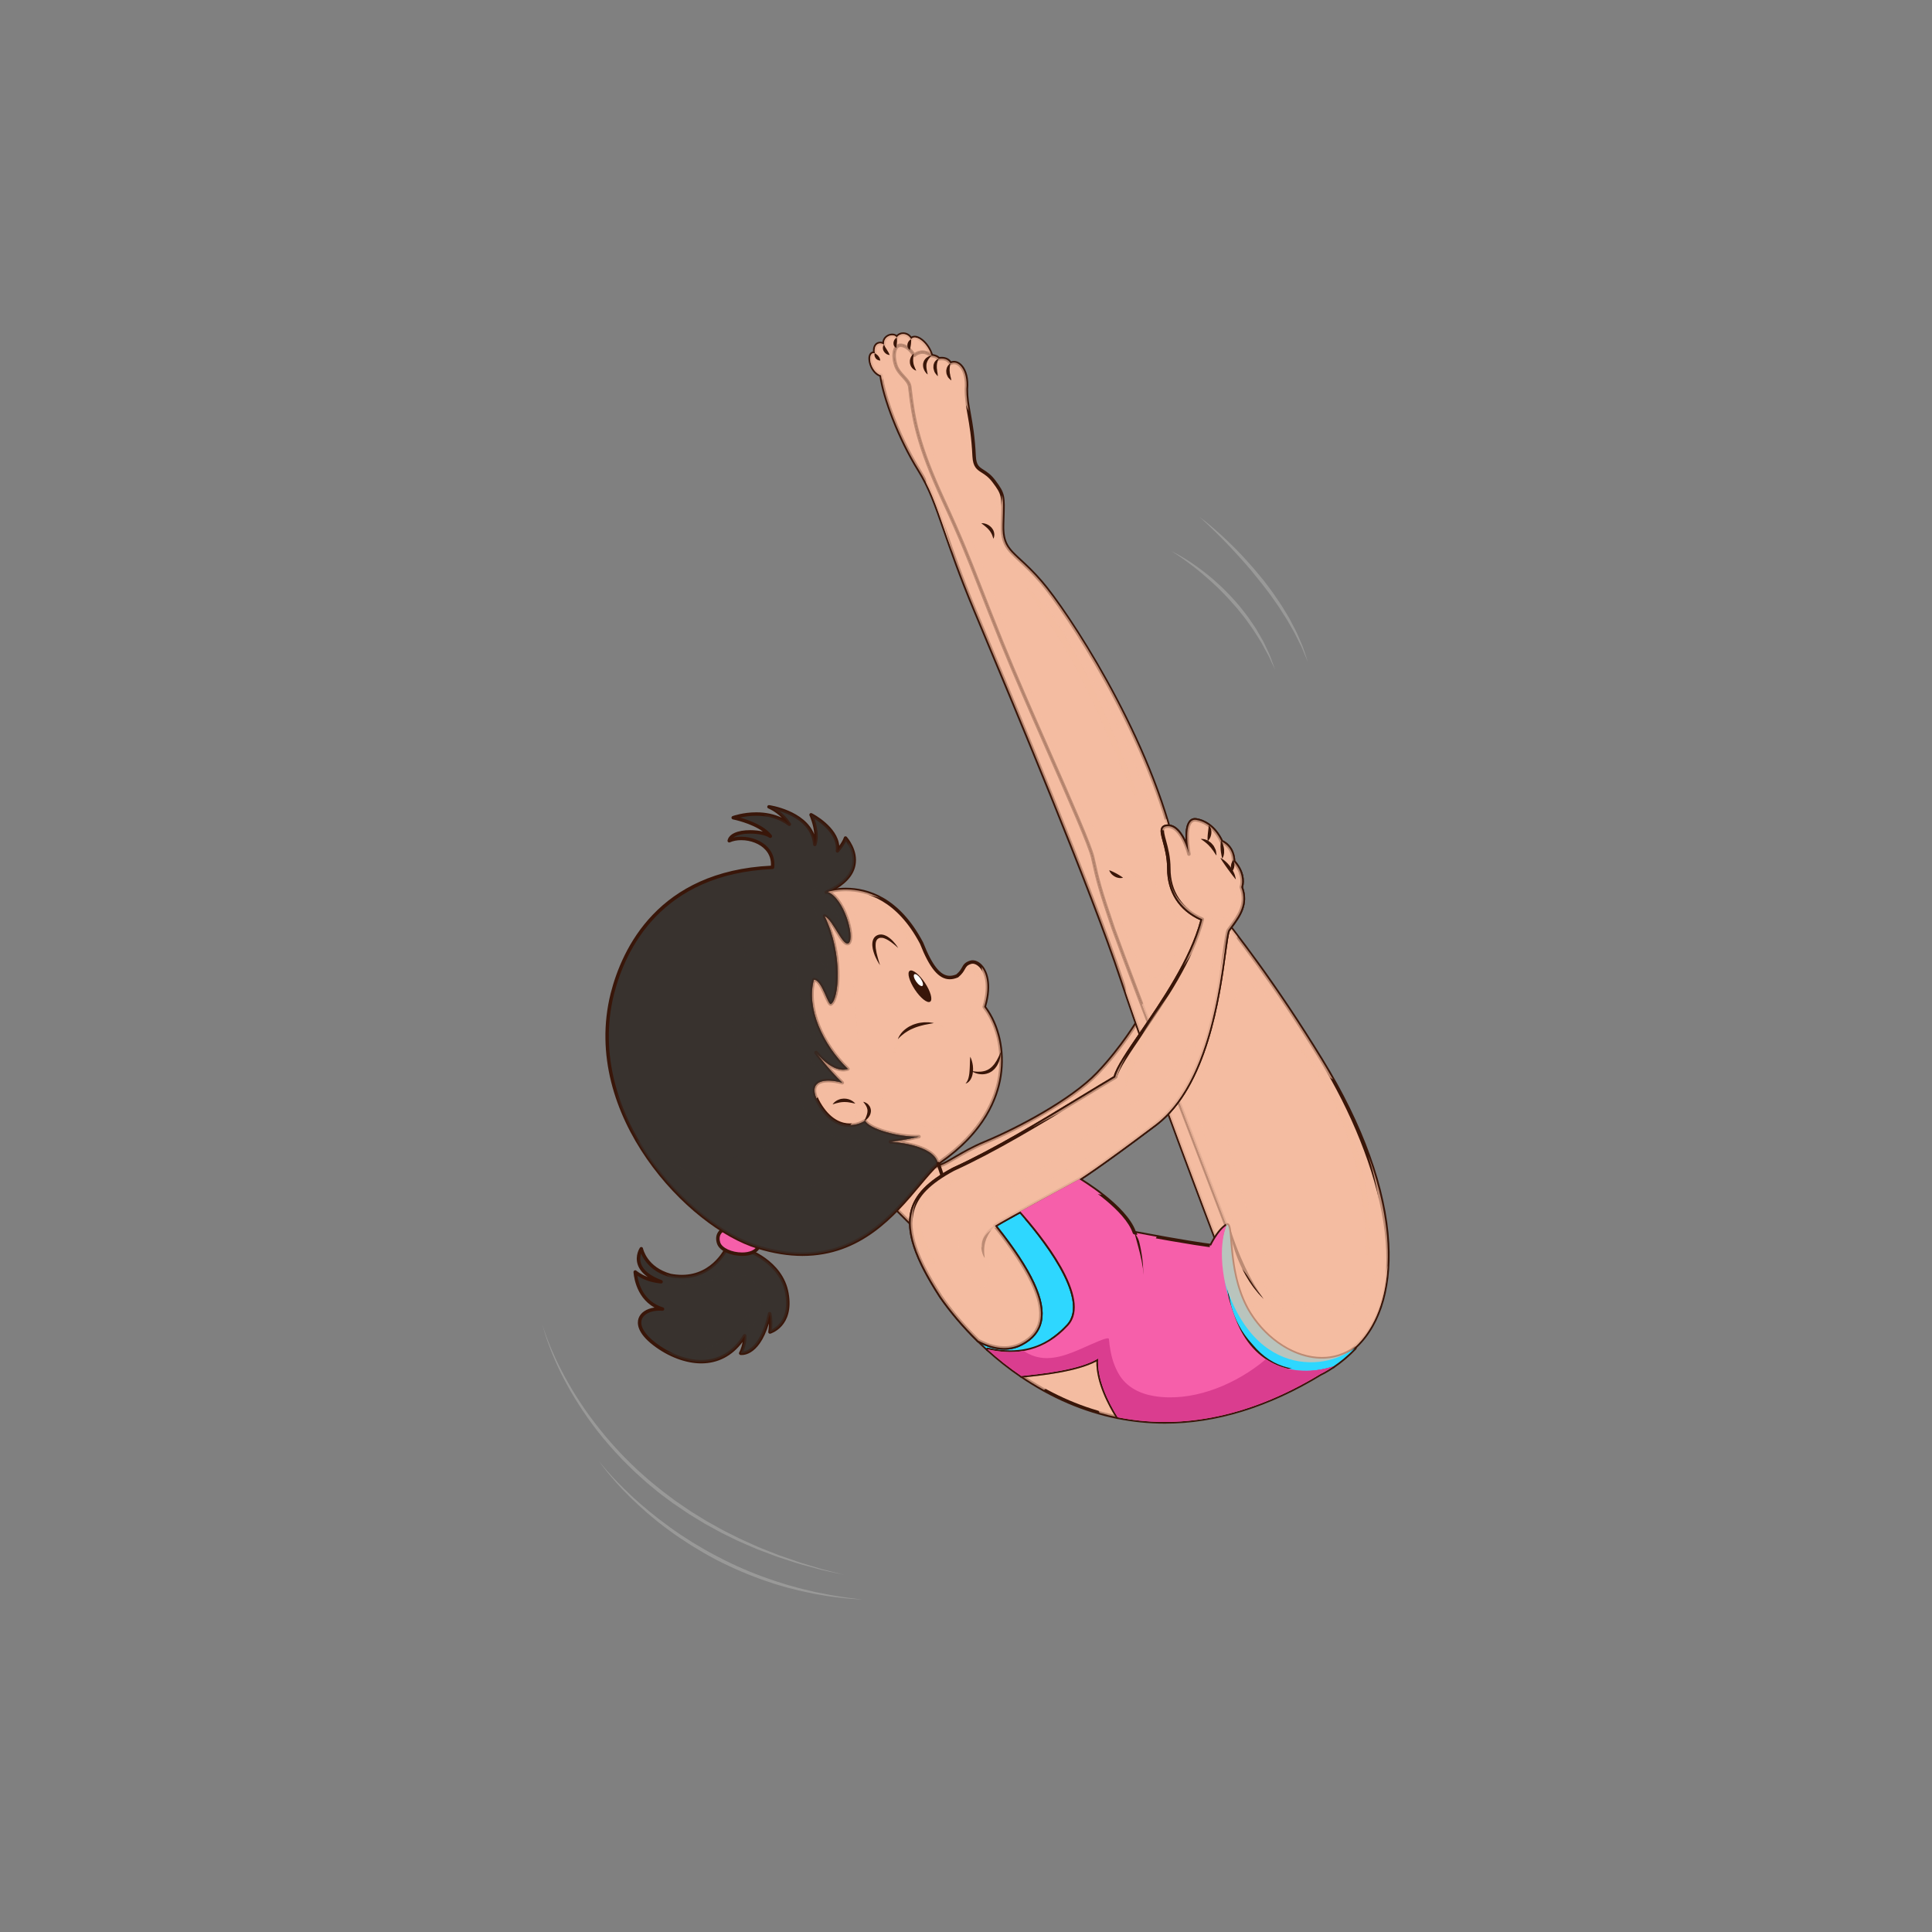 <?xml version="1.0" encoding="utf-8"?>
<!-- Generator: Adobe Illustrator 16.0.0, SVG Export Plug-In . SVG Version: 6.00 Build 0)  -->
<!DOCTYPE svg PUBLIC "-//W3C//DTD SVG 1.1//EN" "http://www.w3.org/Graphics/SVG/1.1/DTD/svg11.dtd">
<svg version="1.1" id="Layer_1" xmlns="http://www.w3.org/2000/svg" xmlns:xlink="http://www.w3.org/1999/xlink" x="0px" y="0px"
	 width="350px" height="350px" viewBox="0 0 350 350" enable-background="new 0 0 350 350" xml:space="preserve">
<rect x="0" y="0" width="350" height="350" fill="#808080" stroke="none"/>
<g>
	<g>
		<g>
			<path fill="#F4BCA1" d="M160.712,217.373l4.995,4.996c0,0-1.249-5.617,11.031-11.031c12.276-5.41,27.472-11.861,31.218-23.311
				c-1.667-3.328-1.667-3.328-1.667-3.328s-2.912,4.996-7.489,9.783c-4.579,4.783-14.226,9.949-20.258,12.447
				c-6.036,2.496-8.481,5.607-10.337,3.992C165.279,208.385,160.712,217.373,160.712,217.373z"/>
			<path fill="#391609" d="M165.719,222.682c-0.009,0-0.016,0-0.022,0c-0.077-0.004-0.152-0.033-0.21-0.094l-4.995-4.994
				c-0.096-0.094-0.118-0.242-0.059-0.359c0.149-0.291,3.631-7.076,6.622-7.076c0.496,0,0.951,0.18,1.354,0.525
				c0.976,0.85,2.262,0.1,4.453-1.184c1.441-0.846,3.229-1.896,5.559-2.859c5.531-2.287,15.462-7.475,20.153-12.375
				c4.496-4.705,7.418-9.674,7.448-9.725c0.06-0.096,0.149-0.148,0.279-0.154c0.114,0.004,0.217,0.072,0.27,0.174l1.664,3.33
				c0.037,0.072,0.043,0.156,0.019,0.236c-3.703,11.309-18.573,17.854-30.521,23.115l-0.868,0.385
				c-6.215,2.734-8.837,5.508-9.94,7.35c-1.032,1.723-0.96,2.965-0.923,3.26c0.019,0.039,0.031,0.086,0.031,0.133
				C166.032,222.543,165.893,222.682,165.719,222.682z M161.093,217.314l4.27,4.27c0.13-1.818,1.531-6.246,11.248-10.531
				l0.874-0.385c11.79-5.189,26.452-11.643,30.136-22.613l-1.356-2.711c-0.858,1.379-3.514,5.457-7.241,9.352
				c-4.757,4.973-14.783,10.217-20.36,12.525c-2.294,0.947-4.063,1.982-5.485,2.816c-1.626,0.953-2.801,1.643-3.82,1.643
				c-0.508,0-0.955-0.172-1.357-0.518c-0.291-0.258-0.601-0.379-0.945-0.379C164.963,210.783,162.144,215.32,161.093,217.314z"/>
		</g>
		<path opacity="0.7" fill="#F4BCA1" d="M160.712,217.373l4.995,4.996c0,0-1.249-5.617,11.031-11.031
			c12.276-5.41,27.472-11.861,31.218-23.311c-1.667-3.328-1.667-3.328-1.667-3.328s-2.912,4.996-7.489,9.783
			c-4.579,4.783-14.226,9.949-20.258,12.447c-6.036,2.496-8.481,5.607-10.337,3.992
			C165.279,208.385,160.712,217.373,160.712,217.373z"/>
		<g>
			<g>
				<path fill="#F4BCA1" d="M201.712,168.259c-2.705-7.911-2.913-9.159-3.746-12.905c-0.834-3.747-11.238-26.012-16.441-38.918
					c-5.205-12.905-5.828-15.399-10.615-25.808c-4.787-10.405-5.463-14.972-6.076-20.41c-0.074-1.457-1.915-2.222-2.525-3.985
					c-0.613-1.76-0.384-3.83,0.995-3.675c1.379,0.152,2.299,1.837,2.299,1.837s1.403-1.379,3.154,0.037
					c-0.75-2.51-3.043-4.009-3.703-2.953c-0.53-1.146-2.026-1.276-2.6-0.307c-0.483-0.883-2.513-0.356-2.293,1.277
					c-0.616-0.483-1.939-0.354-1.673,1.543c-1.543-0.31-0.896,3.38,1.131,4.003c0.468,3.904,3.278,11.393,6.866,17.169
					c3.594,5.775,4.217,11.238,10.147,25.445c5.934,14.201,20.919,49.791,26.536,66.805c5.621,17.014,17.011,46.824,17.011,46.824
					c0.047,0.338,0.093,0.666,0.143,0.992l1.828-3.205C222.149,222.027,205.25,178.041,201.712,168.259z"/>
				<path fill="#391609" d="M220.321,225.545c-0.019,0-0.04-0.004-0.059-0.006c-0.127-0.025-0.229-0.131-0.251-0.262
					c-0.047-0.318-0.093-0.635-0.134-0.959c-0.449-1.172-11.535-30.238-17.008-46.807c-5.245-15.883-18.755-48.195-25.246-63.719
					l-1.28-3.064c-2.637-6.312-4.217-10.882-5.49-14.554c-1.596-4.61-2.652-7.66-4.632-10.842
					c-3.688-5.934-6.368-13.286-6.888-17.107c-1.441-0.585-2.153-2.497-1.989-3.585c0.084-0.542,0.375-0.893,0.799-0.963
					c-0.028-0.586,0.096-1.038,0.378-1.36c0.316-0.363,0.839-0.499,1.326-0.366c0.056-0.406,0.235-0.7,0.406-0.893
					c0.341-0.387,0.852-0.623,1.37-0.623c0.319,0,0.601,0.09,0.815,0.251c0.304-0.304,0.719-0.474,1.171-0.474
					c0.601,0,1.153,0.285,1.509,0.769c0.164-0.103,0.362-0.155,0.579-0.155c1.1,0,2.687,1.379,3.331,3.437
					c0.031,0.049,0.05,0.108,0.05,0.17c0,0.173-0.152,0.297-0.319,0.313c-0.074-0.006-0.143-0.025-0.201-0.071
					c-0.468-0.378-0.945-0.57-1.425-0.57c-0.775,0-1.308,0.508-1.314,0.515c-0.071,0.065-0.17,0.099-0.263,0.083
					c-0.1-0.016-0.183-0.071-0.229-0.158c-0.009-0.015-0.858-1.546-2.061-1.676c-0.288-0.034-0.505,0.062-0.666,0.292
					c-0.4,0.564-0.4,1.813,0.003,2.971c0.267,0.772,0.796,1.345,1.308,1.896c0.613,0.666,1.19,1.292,1.236,2.175
					c0.645,5.713,1.413,10.225,6.045,20.295c3.238,7.034,4.539,10.371,6.699,15.908c1.044,2.68,2.23,5.717,3.922,9.916
					c2.244,5.562,5.401,12.741,8.45,19.682c4.04,9.187,7.526,17.123,8.01,19.282l0.155,0.709c0.703,3.188,1.056,4.791,3.578,12.162
					c3.495,9.662,20.268,53.32,20.435,53.759c0.038,0.088,0.028,0.186-0.019,0.268l-1.831,3.203
					C220.535,225.486,220.433,225.545,220.321,225.545z M158.313,64.285c-0.074,0-0.285,0-0.353,0.449
					c-0.136,0.911,0.552,2.597,1.75,2.965c0.118,0.034,0.205,0.14,0.217,0.26c0.446,3.694,3.117,11.081,6.823,17.042
					c2.017,3.244,3.08,6.318,4.694,10.969c1.271,3.666,2.848,8.227,5.475,14.52l1.28,3.061c6.494,15.536,20.01,47.857,25.266,63.765
					c5.549,16.813,16.893,46.516,17.008,46.814c0.009,0.023,0.016,0.045,0.019,0.072s0.006,0.057,0.009,0.084l1.305-2.283
					c-1.051-2.736-16.986-44.238-20.389-53.639c-2.534-7.412-2.891-9.023-3.601-12.233l-0.157-0.709
					c-0.465-2.098-4.109-10.389-7.97-19.167c-3.049-6.947-6.21-14.129-8.456-19.7c-1.691-4.199-2.879-7.238-3.926-9.922
					c-2.153-5.524-3.455-8.858-6.68-15.871c-4.673-10.157-5.451-14.715-6.104-20.509c-0.037-0.675-0.517-1.196-1.072-1.8
					c-0.53-0.573-1.128-1.221-1.441-2.116c-0.396-1.146-0.527-2.683,0.078-3.539c0.297-0.412,0.722-0.607,1.251-0.551
					c1.146,0.13,1.983,1.162,2.343,1.692c0.3-0.202,0.809-0.456,1.45-0.456c0.337,0,0.672,0.068,0.998,0.208
					c-0.861-1.778-2.429-2.662-2.813-2.042c-0.059,0.096-0.161,0.152-0.282,0.146c-0.118-0.009-0.217-0.077-0.263-0.183
					c-0.267-0.57-0.774-0.774-1.162-0.774c-0.381,0-0.7,0.183-0.886,0.492c-0.059,0.1-0.158,0.171-0.275,0.155
					c-0.112,0-0.214-0.062-0.267-0.161c-0.13-0.235-0.431-0.26-0.558-0.26c-0.335,0-0.682,0.158-0.902,0.409
					c-0.214,0.245-0.3,0.57-0.251,0.936c0.019,0.127-0.043,0.251-0.155,0.316c-0.112,0.062-0.248,0.05-0.347-0.028
					c-0.136-0.108-0.325-0.17-0.505-0.17c-0.137,0-0.326,0.034-0.474,0.205c-0.143,0.164-0.294,0.511-0.192,1.221
					c0.013,0.099-0.021,0.198-0.096,0.27c-0.075,0.071-0.177,0.099-0.276,0.081C158.385,64.291,158.348,64.285,158.313,64.285z"/>
			</g>
			<path opacity="0.7" fill="#F4BCA1" d="M201.712,168.259c-2.705-7.911-2.913-9.159-3.746-12.905
				c-0.834-3.747-11.238-26.012-16.441-38.918c-5.205-12.905-5.828-15.399-10.615-25.808c-4.787-10.405-5.463-14.972-6.076-20.41
				c-0.074-1.457-1.915-2.222-2.525-3.985c-0.613-1.76-0.384-3.83,0.995-3.675c1.379,0.152,2.299,1.837,2.299,1.837
				s1.403-1.379,3.154,0.037c-0.75-2.51-3.043-4.009-3.703-2.953c-0.53-1.146-2.026-1.276-2.6-0.307
				c-0.483-0.883-2.513-0.356-2.293,1.277c-0.616-0.483-1.939-0.354-1.673,1.543c-1.543-0.31-0.896,3.38,1.131,4.003
				c0.468,3.904,3.278,11.393,6.866,17.169c3.594,5.775,4.217,11.238,10.147,25.445c5.934,14.201,20.919,49.791,26.536,66.805
				c5.621,17.014,17.011,46.824,17.011,46.824c0.047,0.338,0.093,0.666,0.143,0.992l1.828-3.205
				C222.149,222.027,205.25,178.041,201.712,168.259z"/>
			<g>
				<path fill="#F4BCA1" d="M239.381,191.984c-15.818-25.808-25.393-33.092-26.846-39.125
					c-4.998-20.397-19.044-41.784-23.884-47.401c-4.837-5.621-7.18-5.308-7.024-10.458c0.155-5.149,0.313-5.305-1.562-7.805
					c-1.872-2.498-3.434-1.559-3.589-4.527c-0.313-6.553-1.403-8.583-1.403-12.174c0.31-3.51-1.472-5.397-2.882-4.651
					c-0.617-1.189-2.113-0.836-2.113-0.836s-0.31-0.486-1.323-0.573c-1.751-1.416-3.154-0.037-3.154-0.037s-0.92-1.686-2.299-1.837
					c-1.379-0.155-1.608,1.915-0.995,3.675c0.61,1.763,2.451,2.528,2.525,3.985c0.613,5.438,1.289,10.005,6.076,20.41
					c4.787,10.408,5.41,12.902,10.615,25.808c5.203,12.906,15.607,35.171,16.441,38.918c0.833,3.746,1.041,4.995,3.746,12.905
					c3.538,9.782,20.438,53.768,20.438,53.768l-1.828,3.205c3.548,23.969,18.517,23.512,24.47,19.406
					C253.742,237.354,255.195,217.793,239.381,191.984z"/>
				<path fill="#391609" d="M237.484,247.098h-0.003c-4.279,0-14.554-2.125-17.47-21.82c-0.01-0.07,0.003-0.139,0.04-0.201
					l1.754-3.072c-1.051-2.736-16.986-44.238-20.389-53.639c-2.534-7.412-2.891-9.023-3.601-12.233l-0.157-0.709
					c-0.465-2.098-4.109-10.389-7.97-19.167c-3.049-6.947-6.21-14.129-8.456-19.7c-1.691-4.199-2.879-7.238-3.923-9.922
					c-2.156-5.524-3.458-8.858-6.683-15.871c-4.673-10.157-5.451-14.715-6.104-20.509c-0.037-0.675-0.517-1.196-1.072-1.8
					c-0.53-0.573-1.128-1.221-1.441-2.116c-0.396-1.146-0.527-2.683,0.078-3.539c0.294-0.412,0.719-0.61,1.251-0.551
					c1.146,0.13,1.983,1.162,2.343,1.692c0.3-0.202,0.809-0.456,1.45-0.456c0.601,0,1.187,0.22,1.744,0.647
					c0.728,0.083,1.128,0.356,1.317,0.539c0.099-0.012,0.232-0.025,0.381-0.025c0.756,0,1.363,0.285,1.741,0.809
					c0.663-0.22,1.407,0.015,1.974,0.638c0.861,0.939,1.261,2.556,1.094,4.431c0,1.611,0.229,2.891,0.515,4.515
					c0.322,1.819,0.722,4.084,0.892,7.616c0.084,1.611,0.58,1.927,1.407,2.454c0.592,0.378,1.329,0.849,2.119,1.902
					c1.804,2.405,1.791,2.838,1.654,6.966l-0.03,1.035c-0.103,3.368,0.889,4.282,3.061,6.287c1.038,0.96,2.334,2.153,3.886,3.96
					c4.409,5.116,18.861,26.756,23.952,47.525c0.656,2.721,3.027,5.735,6.956,10.73c4.508,5.729,11.322,14.392,19.853,28.308
					c7.331,11.967,11.498,23.521,12.037,33.42c0.48,8.758-1.896,15.734-6.695,19.639
					C242.938,246.295,240.211,247.098,237.484,247.098z M220.644,225.291c2.866,19.117,12.726,21.184,16.838,21.184h0.003
					c2.603,0,5.199-0.764,7.13-2.094c12.149-9.887,5.67-34.014-5.5-52.234c-8.509-13.885-15.31-22.53-19.81-28.25
					c-3.984-5.06-6.386-8.115-7.076-10.966c-5.058-20.658-19.428-42.177-23.813-47.268c-1.527-1.775-2.808-2.956-3.836-3.907
					c-2.247-2.07-3.374-3.111-3.263-6.764l0.031-1.035c0.133-4.097,0.142-4.344-1.531-6.572c-0.719-0.963-1.376-1.382-1.958-1.75
					c-0.89-0.567-1.593-1.017-1.695-2.947c-0.167-3.498-0.563-5.738-0.88-7.539c-0.282-1.59-0.526-2.962-0.526-4.654
					c0.151-1.704-0.195-3.182-0.93-3.981c-0.456-0.502-1.004-0.651-1.487-0.394c-0.078,0.041-0.165,0.046-0.242,0.022
					c-0.078-0.022-0.146-0.078-0.186-0.152c-0.307-0.595-0.896-0.719-1.338-0.719c-0.248,0-0.425,0.041-0.428,0.041
					c-0.127,0.031-0.263-0.025-0.332-0.136c-0.009-0.009-0.267-0.359-1.087-0.431c-0.062-0.003-0.121-0.028-0.17-0.068
					c-0.468-0.378-0.945-0.57-1.425-0.57c-0.775,0-1.308,0.508-1.314,0.515c-0.071,0.065-0.17,0.099-0.263,0.083
					c-0.1-0.016-0.183-0.071-0.229-0.158c-0.009-0.015-0.858-1.546-2.061-1.676c-0.285-0.034-0.505,0.062-0.666,0.292
					c-0.4,0.564-0.4,1.813,0.003,2.971c0.267,0.772,0.796,1.345,1.308,1.896c0.613,0.666,1.19,1.292,1.236,2.175
					c0.645,5.713,1.413,10.225,6.045,20.295c3.238,7.034,4.539,10.371,6.699,15.908c1.044,2.68,2.23,5.717,3.922,9.916
					c2.244,5.562,5.401,12.741,8.45,19.682c4.04,9.187,7.526,17.123,8.01,19.282l0.155,0.709c0.703,3.188,1.056,4.791,3.578,12.162
					c3.495,9.662,20.268,53.32,20.435,53.759c0.038,0.088,0.028,0.186-0.019,0.268L220.644,225.291z"/>
			</g>
			<g>
				<path opacity="0.7" fill="#F4BCA1" d="M248.121,210.195c3.124,9.988,4.057,26.531-7.179,27.471
					c-11.238,0.936-16.546-23.725-19.044-32.779c-2.497-9.055-0.313-14.049,1.875-24.035c2.185-9.993,17.169,14.359,17.169,14.359
					l0.526,0.334c-0.666-1.178-1.351-2.361-2.088-3.561c-15.818-25.808-25.393-33.092-26.846-39.125
					c-4.998-20.397-19.044-41.784-23.884-47.401c-4.837-5.621-7.18-5.308-7.024-10.458c0.09-2.94,0.18-4.251-0.111-5.302
					c0.108,4.282-3.083,6.247,0.425,10.089c4.371,4.784,7.284,8.949,12.486,17.271c9.066,14.51,13.943,27.264,14.362,32.469
					c0.415,5.203-0.834,10.613,2.705,14.566c3.538,3.954,3.535,5.41,0.833,9.575c-2.708,4.165-3.749,5.202-6.662-0.626
					c-2.912-5.829-4.994-14.566-3.327-13.943c3.12,1.249,7.073,1.249,3.12-0.416c-8.741-2.708-25.219-51.113-27.977-57.583
					s-5.754-11.864-8.63-19.177c-2.875-7.31-4.555-14.021,1.559-12.822c2.401,0.471,4.006,2.758,5.069,5.357
					c-0.229-1.333-0.406-2.522-0.406-3.966c0.31-3.51-1.472-5.397-2.882-4.651c-0.617-1.189-2.113-0.836-2.113-0.836
					s-0.31-0.486-1.323-0.573c-1.751-1.416-3.154-0.037-3.154-0.037s-0.92-1.686-2.299-1.837c-1.379-0.155-1.608,1.915-0.995,3.675
					c0.61,1.763,2.451,2.528,2.525,3.985c0.613,5.438,1.289,10.005,6.076,20.41c4.787,10.408,5.41,12.902,10.615,25.808
					c5.203,12.906,15.607,35.171,16.441,38.918c0.833,3.746,1.041,4.995,3.746,12.905c3.538,9.782,20.438,53.768,20.438,53.768
					l-1.828,3.205c3.548,23.969,18.517,23.512,24.47,19.406c6.811-5.547,9.273-18.211,3.089-35.32
					C247.945,209.59,248.025,209.881,248.121,210.195z"/>
			</g>
		</g>
		<path opacity="0.5" fill="#F4BCA1" d="M206.006,143.592c-5.094-12.654-10.324-26.929-19.697-37.121
			c-0.105-0.114-0.371,0.183-0.291,0.298c4.09,5.785,7.719,11.675,10.848,18.04c3.105,6.312,5.661,12.871,8.583,19.267
			C205.585,144.373,206.108,143.849,206.006,143.592z"/>
		<g>
			<path opacity="0.7" fill="#F4BCA1" d="M201.712,168.259c-2.705-7.911-2.913-9.159-3.746-12.905
				c-0.834-3.747-11.238-26.012-16.441-38.918c-5.205-12.905-5.828-15.399-10.615-25.808c-4.787-10.405-5.463-14.972-6.076-20.41
				c-0.074-1.457-1.915-2.222-2.525-3.985c-0.613-1.76-0.384-3.83,0.995-3.675c1.379,0.152,2.299,1.837,2.299,1.837
				s1.403-1.379,3.154,0.037c-0.75-2.51-3.043-4.009-3.703-2.953c-0.53-1.146-2.026-1.276-2.6-0.307
				c-0.483-0.883-2.513-0.356-2.293,1.277c-0.616-0.483-1.939-0.354-1.673,1.543c-1.543-0.31-0.896,3.38,1.131,4.003
				c0.034,0.279,0.083,0.583,0.14,0.896c0.272-0.465,0.61-0.778,1.022-0.837c2.119-0.304,1.819,5.549,4.239,10.897
				c1.549,3.421,2.885,6.755,2.751,8.502c1.695,3.359,2.773,7.009,4.796,12.654c-0.737-2.352-2.123-6.984-1.658-6.984
				c0.626,0,16.856,41.208,22.27,54.528c4.083,10.055,11.012,27.097,10.764,32.083c5.828,17.262,16.236,44.504,16.236,44.504
				c0.047,0.338,0.093,0.666,0.143,0.992l1.828-3.205C222.149,222.027,205.25,178.041,201.712,168.259z"/>
		</g>
		<g>
			<g>
				<path fill="#38322E" d="M131.833,225.752c0,0-2.754,6.762-10.405,5.305c-4.527-1.248-5.255-4.836-5.255-4.836
					s-2.498,3.746,3.591,5.98c-3.018-0.258-4.685-1.768-4.685-1.768s0.158,5.256,4.945,6.713c-3.901-0.311-6.296,2.652-1.456,6.348
					c4.837,3.693,12.174,5.305,16.338-1.512c0.05,1.875-0.728,3.176-0.728,3.176s3.536,0.627,5.252-7.182
					c0.366,1.512,0.053,3.33,0.053,3.33s4.112-1.143,3.067-7.023c-1.038-5.879-7.437-7.908-7.437-7.908L131.833,225.752z"/>
				<path fill="#391609" d="M127.034,246.992c-2.795,0-5.949-1.186-8.654-3.252c-3.018-2.301-2.987-4.061-2.705-4.9
					c0.356-1.047,1.428-1.762,2.891-1.967c-3.619-1.986-3.796-6.383-3.799-6.434c0-0.123,0.071-0.238,0.183-0.291
					c0.112-0.053,0.248-0.029,0.341,0.053c0.009,0.01,0.737,0.648,2.067,1.146c-0.939-0.65-1.553-1.41-1.834-2.264
					c-0.53-1.627,0.353-2.982,0.394-3.037c0.068-0.105,0.195-0.154,0.319-0.133c0.121,0.021,0.22,0.121,0.245,0.24
					c0.031,0.141,0.759,3.422,5.032,4.602c0.672,0.127,1.357,0.195,2.011,0.195c5.775,0,8-5.268,8.022-5.316
					c0.056-0.139,0.202-0.221,0.35-0.191l3.278,0.625c0.099,0.031,6.628,2.166,7.688,8.162c1.075,6.088-3.25,7.365-3.294,7.377
					c-0.102,0.031-0.213,0.004-0.291-0.068c-0.081-0.07-0.118-0.18-0.099-0.285c0-0.012,0.108-0.666,0.118-1.5
					c-1.906,6.313-5.171,5.711-5.171,5.711c-0.099-0.018-0.186-0.086-0.229-0.18c-0.043-0.092-0.037-0.201,0.013-0.287
					c0.006-0.01,0.44-0.748,0.616-1.889C132.627,245.654,130.062,246.992,127.034,246.992z M119.467,237.434
					c-1.614,0-2.869,0.633-3.201,1.605c-0.394,1.164,0.514,2.695,2.491,4.205c2.6,1.982,5.615,3.123,8.276,3.123
					c3.157,0,5.788-1.57,7.604-4.545c0.071-0.119,0.214-0.174,0.35-0.141c0.13,0.035,0.227,0.154,0.229,0.295
					c0.034,1.27-0.292,2.283-0.53,2.85c0.923-0.164,3.176-1.174,4.44-6.916c0.031-0.143,0.155-0.244,0.301-0.244h0.003
					c0.146,0,0.27,0.1,0.304,0.238c0.254,1.057,0.195,2.244,0.127,2.916c0.992-0.492,3.164-2.092,2.386-6.484
					c-0.995-5.619-7.167-7.643-7.229-7.664l-3.002-0.57c-0.527,1.076-3.018,5.473-8.493,5.473c-0.691,0-1.416-0.07-2.15-0.211
					c-3.396-0.936-4.744-3.107-5.243-4.287c-0.146,0.465-0.242,1.117-0.013,1.82c0.409,1.234,1.67,2.248,3.755,3.012
					c0.146,0.057,0.229,0.211,0.195,0.363c-0.034,0.148-0.176,0.252-0.332,0.242c-2.07-0.18-3.52-0.924-4.273-1.41
					c0.217,1.426,1.1,4.664,4.651,5.742c0.155,0.045,0.245,0.201,0.217,0.355c-0.031,0.158-0.174,0.27-0.332,0.254
					C119.821,237.443,119.641,237.434,119.467,237.434z"/>
			</g>
			<g opacity="0.5">
				<path fill="#38322E" d="M142.551,234.283c-1.038-5.879-7.437-7.908-7.437-7.908l-3.281-0.623c0,0-2.754,6.762-10.405,5.305
					c-0.341-0.096-0.65-0.205-0.948-0.322c2.925,2.383,6.851,3.543,11.043-1.031c1.403-2.027,1.094,3.594,2.497,1.719
					c1.404-1.873,5.776,3.434,2.965,7.803c-2.342,3.75-0.936,0.313-1.249-1.559c-2.885,4.088-8.555,9.648-15.428,6.996
					c4.729,2.783,10.907,3.363,14.597-2.68c0.05,1.875-0.728,3.176-0.728,3.176s3.536,0.627,5.252-7.182
					c0.366,1.512,0.053,3.33,0.053,3.33S143.596,240.164,142.551,234.283z"/>
			</g>
			<path fill="#38322E" d="M119.191,233.916c0,0,6.089,3.125,10.929-1.557c0,0,0.623,1.715-3.278,3.432
				c-3.904,1.721-0.471,2.969,1.246,2.029c1.72-0.936-0.623,3.592,1.249,2.031c1.875-1.563,3.746-4.061,3.746-4.061
				s-1.091,8.119-9.677,7.492c2.5-0.936,3.12-3.119,0.784-2.652c-2.342,0.469,1.717-2.342-0.784-1.717
				c-2.498,0.623,2.188-1.715-1.249-2.5C118.724,235.637,119.191,233.916,119.191,233.916z"/>
		</g>
		<g>
			<path fill="#F65FAA" d="M132.122,222.279c0,0-2.667,0.512-1.949,2.871c0.716,2.355,7.179,3.074,7.381,0.104
				C134.991,223.922,132.122,222.279,132.122,222.279z"/>
			<path fill="#391609" d="M134.449,227.521L134.449,227.521c-1.881,0-4.124-0.799-4.577-2.281c-0.226-0.746-0.17-1.406,0.165-1.961
				c0.62-1.027,1.967-1.299,2.026-1.307c0.071-0.016,0.148-0.004,0.21,0.033c0.031,0.02,2.897,1.654,5.426,2.969
				c0.108,0.059,0.177,0.176,0.167,0.297C137.771,226.66,136.46,227.521,134.449,227.521z M132.072,222.611
				c-0.294,0.076-1.112,0.35-1.503,0.99c-0.238,0.4-0.272,0.891-0.099,1.457c0.307,1.014,2.095,1.84,3.976,1.84h0.003
				c1.224,0,2.553-0.391,2.767-1.471C135.006,224.271,132.605,222.914,132.072,222.611z"/>
		</g>
		<g>
			<g>
				<path fill="#38322E" d="M161.338,206.836c0,0,2.026-0.154,5.146-0.936c-3.588,0.158-9.131-1.404-9.751-2.885
					c-1.562,1.014-5.153,1.871-8.041-2.578c-2.888-4.447,0.158-5.305,3.901-4.291c-2.417-2.344-4.759-5.463-4.759-5.463
					s3.043,3.904,5.775,2.965c-4.604-4.449-7.569-11.084-6.166-16.156c1.481-0.076,2.575,4.84,3.124,4.369
					c1.404-0.855,2.175-8.936-1.174-15.898c1.639,0.787,3.35,5.778,4.403,4.858c1.047-1.116-0.849-8.047-3.861-9.252
					c-0.164,0.05-0.254,0.081-0.254,0.081c8.793-3.954,3.486-9.832,3.486-9.832s-0.208,0.831-1.456,2.339
					c0.521-3.852-4.781-6.553-4.781-6.553s1.441,3.074,0.675,5.373c-0.434-5.757-8.301-6.813-8.301-6.813s2.16,0.818,3.693,3.17
					c-4.416-3.313-10.169-1.199-10.169-1.199s4.893,0.958,6.715,3.355c-1.484-1.053-6.957-1.295-7.437,0.818
					c2.782-1.246,8.313,0.288,7.845,4.815c-18.104,0.781-26.223,11.864-29.033,22.945c-5.462,22.008,14.309,42.195,26.378,45.84
					c19.332,5.971,27.146-10.201,32.634-15.113C169.227,207.238,161.338,206.836,161.338,206.836z"/>
				<path fill="#391609" d="M145.365,227.525L145.365,227.525c-2.578,0-5.323-0.443-8.158-1.32
					c-12.481-3.766-32.061-24.176-26.588-46.211c2.088-8.24,8.635-22.168,29.042-23.168c0.059-1.112-0.273-2.07-0.985-2.86
					c-0.979-1.088-2.668-1.763-4.403-1.763c-0.762,0-1.472,0.136-2.036,0.39c-0.111,0.047-0.238,0.031-0.328-0.043
					c-0.093-0.074-0.133-0.195-0.105-0.31c0.263-1.159,1.794-1.85,4.099-1.85c0.809,0,1.611,0.09,2.293,0.248
					c-2.101-1.531-5.388-2.19-5.429-2.197c-0.139-0.028-0.238-0.143-0.251-0.282c-0.012-0.143,0.075-0.27,0.205-0.319
					c0.074-0.028,1.887-0.682,4.285-0.682c1.708,0,3.257,0.329,4.62,0.979c-1.218-1.208-2.414-1.673-2.429-1.679
					c-0.152-0.056-0.232-0.214-0.195-0.366c0.041-0.155,0.183-0.257,0.344-0.235c0.075,0.009,6.445,0.917,8.165,5.298
					c-0.084-1.735-0.849-3.396-0.862-3.417c-0.056-0.121-0.028-0.264,0.068-0.356c0.096-0.093,0.242-0.115,0.359-0.053
					c0.205,0.102,4.642,2.411,4.967,5.89c0.675-0.951,0.821-1.475,0.824-1.481c0.028-0.111,0.118-0.195,0.229-0.223
					c0.108-0.025,0.226,0.009,0.304,0.093c0.087,0.096,2.15,2.42,1.565,5.215c-0.391,1.862-1.859,3.452-4.369,4.738
					c1.745,1.097,3.055,3.904,3.573,6.244c0.205,0.933,0.458,2.59-0.146,3.232c-0.164,0.148-0.332,0.21-0.508,0.21
					c-0.704,0-1.345-1.041-2.16-2.361c-0.332-0.545-0.688-1.122-1.044-1.605c2.597,6.572,1.986,13.894,0.418,14.851
					c-0.041,0.041-0.14,0.078-0.242,0.078c-0.403,0-0.632-0.484-1.153-1.668c-0.406-0.922-1.057-2.406-1.661-2.689
					c-1.112,4.615,1.385,10.967,6.154,15.574c0.081,0.074,0.111,0.186,0.09,0.291c-0.028,0.105-0.103,0.191-0.205,0.227
					c-1.038,0.359-2.25,0.053-3.25-0.531c0.7,0.811,1.503,1.684,2.305,2.465c0.09,0.055,0.152,0.154,0.152,0.27
					c0,0.174-0.143,0.322-0.316,0.309c-0.028,0-0.059,0-0.09-0.006c-0.898-0.244-1.748-0.375-2.454-0.375
					c-0.737,0-1.692,0.137-2.048,0.797c-0.378,0.691-0.053,1.865,0.942,3.398c1.744,2.684,3.675,3.248,4.985,3.248
					c1.308,0,2.271-0.537,2.622-0.766c0.081-0.049,0.173-0.064,0.263-0.037s0.158,0.094,0.195,0.176
					c0.536,1.273,5.94,2.852,9.457,2.697c0.155,0.002,0.297,0.107,0.319,0.27c0.025,0.158-0.074,0.307-0.232,0.346
					c-1.078,0.27-2.026,0.465-2.804,0.607c2.463,0.428,5.993,1.459,6.476,3.924c0.024,0.105-0.013,0.219-0.096,0.291
					c-1.035,0.93-2.147,2.256-3.439,3.793C162.199,220.182,156.033,227.525,145.365,227.525z M134.272,151.58
					c1.906,0,3.771,0.753,4.868,1.968c0.877,0.973,1.267,2.222,1.122,3.606c-0.016,0.155-0.143,0.273-0.297,0.282
					c-20.218,0.871-26.685,14.604-28.745,22.708c-5.379,21.682,13.888,41.756,26.17,45.463c2.776,0.857,5.457,1.295,7.976,1.295
					c10.377,0,16.432-7.217,20.856-12.488c1.249-1.486,2.336-2.781,3.362-3.727c-0.868-3.129-8.189-3.533-8.264-3.539
					c-0.165-0.006-0.292-0.143-0.297-0.307c0-0.164,0.127-0.303,0.291-0.316c0.013,0,1.063-0.084,2.789-0.414
					c-3.067-0.352-6.522-1.457-7.474-2.672c-0.523,0.291-1.475,0.701-2.689,0.701c-1.465,0-3.613-0.613-5.506-3.533
					c-1.144-1.76-1.469-3.117-0.973-4.033c0.4-0.734,1.298-1.123,2.6-1.123c0.477,0,0.998,0.051,1.552,0.148
					c-2.119-2.195-4.006-4.703-4.025-4.73c-0.105-0.137-0.077-0.332,0.059-0.434c0.136-0.105,0.332-0.08,0.434,0.055
					c0.025,0.029,2.364,2.99,4.645,2.99c0.086,0,0.173-0.006,0.26-0.012c-4.75-4.818-7.146-11.35-5.841-16.061
					c0.037-0.127,0.152-0.219,0.285-0.225h0.003c1.106,0,1.831,1.65,2.473,3.109c0.189,0.428,0.437,0.99,0.592,1.221
					c1.134-1.221,1.822-8.752-1.385-15.417c-0.056-0.118-0.031-0.26,0.062-0.356c0.09-0.093,0.236-0.118,0.356-0.059
					c0.833,0.4,1.608,1.658,2.358,2.875c0.536,0.871,1.273,2.067,1.627,2.067c0.012,0,0.034,0,0.074-0.034
					c0.205-0.22,0.301-1.159-0.031-2.652c-0.545-2.451-1.958-5.28-3.638-6.036c-0.084,0.025-0.127,0.043-0.133,0.043
					c-0.158,0.053-0.332-0.021-0.394-0.177c-0.065-0.155,0.009-0.334,0.161-0.403c2.795-1.255,4.409-2.826,4.799-4.666
					c0.388-1.844-0.576-3.52-1.103-4.267c-0.204,0.418-0.595,1.072-1.298,1.924c-0.09,0.108-0.238,0.146-0.365,0.09
					c-0.13-0.056-0.205-0.192-0.186-0.328c0.369-2.721-2.438-4.884-3.842-5.782c0.384,1.112,0.896,3.092,0.341,4.741
					c-0.046,0.143-0.189,0.229-0.332,0.211c-0.148-0.019-0.267-0.136-0.272-0.285c-0.276-3.663-3.799-5.351-6.085-6.064
					c0.663,0.515,1.407,1.24,2.048,2.225c0.084,0.124,0.065,0.294-0.046,0.396c-0.111,0.105-0.279,0.115-0.4,0.025
					c-1.592-1.196-3.548-1.804-5.807-1.804c-1.177,0-2.212,0.17-2.946,0.335c1.602,0.446,4.406,1.44,5.735,3.185
					c0.093,0.127,0.081,0.297-0.025,0.409c-0.108,0.108-0.282,0.127-0.406,0.034c-0.607-0.428-2.03-0.729-3.461-0.729
					c-1.149,0-2.407,0.202-3.061,0.722C133.284,151.632,133.77,151.58,134.272,151.58z"/>
			</g>
			<g>
				<path fill="#F4BCA1" d="M178.296,182.41c4.372,5.723,5.828,18.42-7.907,27.992c-0.152,0.121-0.304,0.254-0.458,0.393
					c-0.704-3.557-8.592-3.959-8.592-3.959s2.026-0.154,5.146-0.936c-3.588,0.158-9.131-1.404-9.751-2.885
					c-1.562,1.014-5.153,1.871-8.041-2.578c-2.888-4.447,0.158-5.305,3.901-4.291c-2.417-2.344-4.759-5.463-4.759-5.463
					s3.043,3.904,5.775,2.965c-4.604-4.449-7.569-11.084-6.166-16.156c1.481-0.076,2.575,4.84,3.124,4.369
					c1.404-0.855,2.175-8.936-1.174-15.898c1.639,0.787,3.35,5.778,4.403,4.858c1.047-1.116-0.849-8.047-3.861-9.252
					c1.63-0.474,10.786-2.522,17.021,9.29c2.29,5.829,4.208,6.86,6.451,5.934c1.487-1.234,0.917-1.993,2.441-2.47
					C177.37,173.846,180.084,176.502,178.296,182.41z"/>
				<path fill="#391609" d="M169.93,211.105c-0.034,0-0.068-0.004-0.099-0.016c-0.108-0.037-0.186-0.123-0.208-0.234
					c-0.648-3.279-8.227-3.701-8.304-3.707c-0.165-0.006-0.292-0.143-0.297-0.307c0-0.164,0.127-0.303,0.291-0.316
					c0.013,0,1.063-0.084,2.789-0.414c-3.067-0.352-6.522-1.457-7.474-2.672c-0.523,0.291-1.475,0.701-2.689,0.701
					c-1.465,0-3.613-0.613-5.506-3.533c-1.144-1.76-1.469-3.117-0.973-4.033c0.4-0.734,1.298-1.123,2.6-1.123
					c0.477,0,0.998,0.051,1.552,0.148c-2.119-2.195-4.006-4.703-4.025-4.73c-0.105-0.137-0.077-0.332,0.059-0.434
					c0.136-0.105,0.332-0.08,0.434,0.055c0.025,0.029,2.364,2.99,4.645,2.99c0.086,0,0.173-0.006,0.26-0.012
					c-4.75-4.818-7.146-11.35-5.841-16.061c0.037-0.127,0.152-0.219,0.285-0.225h0.003c1.106,0,1.831,1.65,2.473,3.109
					c0.189,0.428,0.437,0.99,0.592,1.221c1.134-1.221,1.822-8.752-1.385-15.417c-0.056-0.118-0.031-0.26,0.062-0.356
					c0.09-0.093,0.236-0.118,0.356-0.059c0.833,0.4,1.608,1.658,2.358,2.875c0.536,0.871,1.273,2.067,1.627,2.067
					c0.012,0,0.034,0,0.074-0.034c0.205-0.22,0.301-1.159-0.031-2.652c-0.555-2.498-2.014-5.389-3.737-6.076
					c-0.124-0.05-0.202-0.174-0.199-0.307c0.006-0.13,0.1-0.248,0.227-0.285c0.573-0.165,1.775-0.446,3.377-0.446
					c4.006,0,9.689,1.713,14.005,9.891c1.651,4.205,3.139,6.064,4.827,6.064c0.366,0,0.756-0.084,1.184-0.258
					c0.592-0.492,0.821-0.898,1.02-1.258c0.285-0.502,0.527-0.933,1.491-1.236c0.781-0.245,1.738,0.186,2.411,1.091
					c0.563,0.756,1.723,2.972,0.48,7.229c2.476,3.326,3.522,8.031,2.807,12.623c-0.65,4.152-3.064,10.24-10.882,15.691
					c-0.133,0.105-0.282,0.234-0.431,0.367C170.079,211.078,170.004,211.105,169.93,211.105z M163.758,206.811
					c2.29,0.396,5.509,1.32,6.333,3.43c0.034-0.027,0.068-0.055,0.105-0.082c7.653-5.336,10.005-11.258,10.634-15.285
					c0.703-4.488-0.338-9.072-2.779-12.271c-0.063-0.084-0.081-0.186-0.053-0.281c1.236-4.09,0.176-6.139-0.338-6.833
					c-0.505-0.678-1.203-1.025-1.72-0.867c-0.731,0.229-0.883,0.499-1.134,0.948c-0.223,0.394-0.496,0.881-1.199,1.463
					c-0.028,0.018-0.053,0.037-0.081,0.047c-0.527,0.217-1.007,0.324-1.469,0.324h-0.003c-1.98,0-3.644-1.982-5.388-6.429
					c-4.158-7.871-9.605-9.528-13.441-9.528c-1.004,0-1.847,0.121-2.442,0.242c1.648,1.174,2.885,3.861,3.384,6.117
					c0.205,0.933,0.458,2.59-0.146,3.232c-0.164,0.148-0.332,0.21-0.508,0.21c-0.704,0-1.345-1.041-2.16-2.361
					c-0.332-0.545-0.688-1.122-1.044-1.605c2.597,6.572,1.986,13.894,0.418,14.851c-0.041,0.041-0.14,0.078-0.242,0.078
					c-0.403,0-0.632-0.484-1.153-1.664c-0.406-0.926-1.057-2.41-1.661-2.693c-1.112,4.615,1.385,10.967,6.154,15.574
					c0.081,0.074,0.111,0.186,0.09,0.291c-0.028,0.105-0.103,0.191-0.205,0.227c-1.038,0.359-2.25,0.053-3.25-0.531
					c0.716,0.828,1.531,1.715,2.349,2.508c0.105,0.1,0.127,0.258,0.056,0.381c-0.071,0.123-0.217,0.184-0.354,0.148
					c-0.898-0.244-1.748-0.375-2.454-0.375c-0.737,0-1.692,0.137-2.048,0.797c-0.378,0.691-0.053,1.865,0.942,3.398
					c1.744,2.684,3.675,3.248,4.985,3.248c1.308,0,2.271-0.537,2.622-0.766c0.081-0.049,0.173-0.064,0.263-0.037
					s0.158,0.094,0.195,0.176c0.536,1.273,5.94,2.852,9.457,2.697c0.155,0.002,0.297,0.107,0.319,0.27
					c0.025,0.158-0.074,0.307-0.232,0.346C165.484,206.473,164.536,206.668,163.758,206.811z"/>
			</g>
		</g>
		<g>
			<path opacity="0.7" fill="#F4BCA1" d="M167.597,178.813c1.023,1.543,1.441,3.068,0.933,3.402
				c-0.505,0.338-1.744-0.645-2.767-2.184c-1.022-1.547-1.441-3.072-0.936-3.406C165.335,176.291,166.574,177.266,167.597,178.813z"
				/>
			
				<ellipse transform="matrix(0.834 -0.552 0.552 0.834 -70.91 121.698)" fill="#391609" cx="166.636" cy="178.602" rx="1.1" ry="3.353"/>
			<path fill="#FFFFFF" d="M166.772,177.275c0.406,0.58,0.552,1.174,0.332,1.326c-0.217,0.152-0.722-0.191-1.127-0.771
				c-0.403-0.578-0.555-1.174-0.332-1.326C165.865,176.352,166.367,176.697,166.772,177.275z"/>
		</g>
		<g>
			<path fill="#F4BCA1" d="M198.954,246.094c-3.405,2.088-10.126,2.783-13.925,3.174c4.942,3.365,10.798,6.146,17.454,7.482
				C200.761,254.012,198.659,249.713,198.954,246.094z"/>
			<path fill="#391609" d="M202.483,257.063c-0.021,0-0.044-0.002-0.063-0.006c-6.113-1.227-12.021-3.758-17.565-7.533
				c-0.111-0.07-0.161-0.203-0.13-0.33s0.14-0.221,0.27-0.236c3.653-0.375,10.448-1.078,13.795-3.129
				c0.102-0.063,0.229-0.063,0.328,0c0.1,0.063,0.158,0.174,0.146,0.291c-0.319,3.941,2.327,8.629,3.483,10.463
				c0.064,0.109,0.062,0.242-0.01,0.344C202.679,257.01,202.582,257.063,202.483,257.063z M185.922,249.49
				c5.051,3.314,10.398,5.605,15.917,6.807c-1.397-2.336-3.284-6.15-3.223-9.65C195.295,248.406,189.56,249.105,185.922,249.49z"/>
		</g>
		<path opacity="0.7" fill="#F4BCA1" d="M192.772,249.816c0.927-0.391,2.603-1.098,3.393-0.146c1.193,1.441,1.869,3.51,2.578,5.219
			c0.146,0.352,0.291,0.699,0.44,1.049c1.081,0.307,2.172,0.586,3.3,0.813c-1.723-2.738-3.824-7.037-3.529-10.656
			c-3.405,2.088-10.126,2.783-13.925,3.174c1.302,0.889,2.677,1.732,4.105,2.521C190.347,251.129,191.496,250.352,192.772,249.816z"
			/>
		<g>
			<path fill="#2ED7FF" d="M193.491,240.164c4.543-4.922-4.887-16.469-8.667-20.715c-2.268,1.252-4.133,2.293-4.604,2.607
				c9.212,11.551,10.773,18.262,4.843,21.383c-2.464,1.295-5.215,0.816-7.843-0.574c0.546,0.529,1.112,1.061,1.695,1.586
				C184.298,245.688,189.286,244.715,193.491,240.164z"/>
			<path fill="#391609" d="M183.012,245.254L183.012,245.254c-1.319,0-2.724-0.164-4.167-0.498c-0.053-0.012-0.103-0.037-0.14-0.072
				c-0.598-0.541-1.171-1.078-1.704-1.596c-0.108-0.107-0.121-0.281-0.031-0.404c0.09-0.127,0.261-0.168,0.396-0.094
				c2.829,1.496,5.413,1.701,7.552,0.576c1.815-0.957,2.869-2.23,3.219-3.885c0.76-3.623-1.911-9.193-8.158-17.029
				c-0.056-0.068-0.077-0.156-0.065-0.242c0.016-0.088,0.063-0.164,0.137-0.215c0.422-0.277,1.977-1.162,4.623-2.617
				c0.127-0.072,0.285-0.047,0.384,0.064c4.158,4.67,13.33,16.078,8.664,21.133C190.728,243.611,187.127,245.254,183.012,245.254z
				 M179.062,244.166c1.373,0.311,2.702,0.465,3.95,0.465l0,0c3.988,0,7.344-1.529,10.25-4.678
				c4.363-4.732-5.184-16.352-8.505-20.109c-2.082,1.146-3.446,1.914-4.071,2.293c6.299,7.953,8.861,13.443,8.062,17.271
				c-0.384,1.824-1.577,3.275-3.541,4.309c-1.875,0.988-4.068,1.049-6.433,0.188C178.869,243.99,178.966,244.076,179.062,244.166z"
				/>
		</g>
		<path fill="#2ED7FF" d="M191.111,239.033c-0.016-2.033-0.077-4.135-0.892-6.027c-0.734-1.707-1.698-3.322-2.926-4.723
			c-0.985-1.117-2.162-2.242-2.829-3.598c-1.044-2.125,0.105-3.004,1.435-4.002c-0.387-0.455-0.753-0.875-1.075-1.234
			c-2.268,1.252-4.133,2.293-4.604,2.607c9.212,11.551,10.773,18.262,4.843,21.383c-2.464,1.295-5.215,0.816-7.843-0.574
			c0.546,0.529,1.112,1.061,1.695,1.586c4.137,0.949,8.04,0.59,11.532-1.693C189.9,241.688,191.118,240.018,191.111,239.033z"/>
		<g>
			<g>
				<path fill="#F65FAA" d="M223.773,238.76c-3.288-8.861-2.572-14.098-1.624-16.732c-1.469,0.928-2.748,3.619-2.748,3.619
					s-3.12-0.313-13.891-2.34c-1.562-4.684-9.993-9.68-9.993-9.68s-6.163,3.326-10.693,5.822c3.78,4.246,13.21,15.793,8.667,20.715
					c-4.205,4.551-9.193,5.523-14.575,4.287c1.844,1.672,3.886,3.305,6.113,4.816c3.799-0.391,10.52-1.086,13.925-3.174
					c-0.295,3.619,1.807,7.918,3.529,10.656c10.436,2.094,22.833,0.611,36.742-7.846c0,0,0.942-0.428,2.309-1.352
					C234.819,249.643,227.135,247.826,223.773,238.76z"/>
				<path fill="#391609" d="M211.029,257.908c-2.888,0-5.785-0.287-8.608-0.852c-0.083-0.018-0.157-0.068-0.204-0.139
					c-1.4-2.232-3.666-6.443-3.601-10.271c-3.598,1.904-10.026,2.568-13.553,2.93c-0.078,0.01-0.148-0.008-0.208-0.053
					c-2.119-1.438-4.189-3.066-6.15-4.84c-0.105-0.096-0.133-0.25-0.068-0.377c0.068-0.125,0.208-0.189,0.348-0.158
					c1.4,0.322,2.754,0.482,4.027,0.482c3.988,0,7.344-1.529,10.25-4.678c4.44-4.813-5.515-16.754-8.673-20.295
					c-0.062-0.072-0.09-0.168-0.071-0.262c0.016-0.092,0.071-0.172,0.155-0.219c4.48-2.473,10.638-5.791,10.699-5.826
					c0.096-0.049,0.214-0.049,0.307,0.006c0.344,0.205,8.348,4.99,10.064,9.674c9.001,1.691,12.614,2.176,13.476,2.281
					c0.334-0.66,1.459-2.725,2.767-3.549c0.111-0.07,0.257-0.061,0.362,0.023c0.103,0.082,0.14,0.223,0.097,0.346
					c-1.014,2.811-1.553,7.961,1.62,16.52c2.24,6.045,6.678,9.373,12.493,9.373c1.599,0,3.241-0.262,4.884-0.77
					c0.146-0.049,0.307,0.021,0.371,0.162c0.068,0.143,0.022,0.309-0.104,0.396c-1.37,0.926-2.315,1.357-2.355,1.373
					C229.85,254.969,220.309,257.908,211.029,257.908z M202.676,256.471c2.742,0.539,5.552,0.814,8.354,0.814
					c9.162,0,18.597-2.908,28.032-8.646c0.019-0.01,0.22-0.104,0.555-0.283c-1.029,0.193-2.052,0.291-3.059,0.291
					c-3.529,0-9.921-1.266-13.079-9.777c-2.885-7.781-2.748-12.834-1.945-15.906c-1.035,1.113-1.841,2.795-1.85,2.816
					c-0.057,0.119-0.187,0.195-0.313,0.178c-0.031-0.004-3.257-0.338-13.922-2.346c-0.108-0.02-0.198-0.102-0.235-0.207
					c-1.395-4.18-8.57-8.723-9.704-9.418c-0.964,0.521-6.157,3.328-10.191,5.547c4.264,4.84,12.974,15.891,8.403,20.842
					c-2.993,3.236-6.594,4.879-10.709,4.879c-0.97,0-1.979-0.09-3.023-0.266c1.651,1.432,3.371,2.758,5.121,3.959
					c3.675-0.381,10.368-1.086,13.681-3.119c0.102-0.063,0.229-0.063,0.328,0c0.1,0.063,0.158,0.174,0.146,0.291
					C198.951,249.98,201.488,254.563,202.676,256.471z"/>
			</g>
			<g>
				<path fill="#2ED7FF" d="M245.469,244.223c-6.398,4.523-14.829,0.465-19.043-6.246c-4.214-6.713-3.123-15.453-4.06-16.076
					c-0.071,0.037-0.143,0.08-0.217,0.127c-0.948,2.635-2.058,8.025,1.624,16.732c4.056,9.6,11.046,10.883,17.761,8.793
					C242.655,246.795,244.06,245.701,245.469,244.223z"/>
				<path fill="#391609" d="M236.294,248.725L236.294,248.725c-5.738,0-10.048-3.313-12.812-9.848
					c-2.73-6.463-3.294-12.324-1.624-16.955c0.021-0.064,0.065-0.121,0.124-0.158c0.084-0.053,0.161-0.102,0.245-0.143
					c0.099-0.053,0.217-0.043,0.313,0.02c0.418,0.279,0.502,1.113,0.666,3.133c0.261,3.217,0.697,8.604,3.482,13.039
					c3.059,4.871,8.075,8.016,12.782,8.016c2.116,0,4.071-0.629,5.818-1.863c0.131-0.09,0.311-0.07,0.412,0.053
					c0.108,0.121,0.103,0.305-0.009,0.418c-1.202,1.266-2.544,2.398-3.984,3.379c-0.025,0.016-0.053,0.031-0.084,0.039
					C239.765,248.43,237.971,248.725,236.294,248.725z M222.32,222.496c-1.457,4.422-0.861,9.99,1.738,16.141
					c2.652,6.279,6.77,9.463,12.235,9.463l0,0c1.6,0,3.315-0.279,5.101-0.828c0.726-0.496,1.426-1.031,2.092-1.602
					c-1.262,0.52-2.606,0.781-4.016,0.781c-4.918,0-10.142-3.26-13.309-8.309c-2.869-4.563-3.313-10.045-3.579-13.32
					C222.516,223.955,222.435,222.998,222.32,222.496z"/>
			</g>
		</g>
		<g>
			<path fill="#391609" d="M165.524,64.09c0,0-0.025,0.213-0.065,0.539c-0.019,0.152-0.025,0.325-0.034,0.505
				c0.006,0.177-0.006,0.363,0.034,0.539c0.012,0.18,0.068,0.354,0.115,0.521c0.059,0.165,0.118,0.326,0.183,0.465
				c0.056,0.143,0.127,0.26,0.164,0.347c0.041,0.09,0.062,0.149,0.062,0.149s-0.053-0.016-0.146-0.059
				c-0.09-0.04-0.229-0.096-0.359-0.211c-0.068-0.059-0.152-0.111-0.211-0.195c-0.059-0.081-0.143-0.161-0.192-0.26
				c-0.046-0.103-0.124-0.202-0.149-0.319c-0.034-0.115-0.074-0.229-0.086-0.353c-0.016-0.121-0.016-0.242-0.009-0.363
				c-0.003-0.118,0.034-0.235,0.052-0.344c0.059-0.214,0.143-0.403,0.242-0.548C165.313,64.21,165.524,64.09,165.524,64.09z"/>
			<path fill="#391609" d="M168.756,64.434c0,0-0.202,0.189-0.418,0.471c-0.111,0.136-0.22,0.31-0.31,0.489
				c-0.046,0.09-0.081,0.186-0.111,0.285c-0.046,0.093-0.046,0.201-0.071,0.301c-0.003,0.105-0.031,0.21-0.021,0.316
				c0.015,0.105-0.009,0.214,0.012,0.319c0.021,0.105,0.025,0.211,0.041,0.31c0.024,0.099,0.04,0.195,0.056,0.288
				c0.028,0.183,0.077,0.332,0.093,0.446c0.019,0.115,0.028,0.183,0.028,0.183s-0.053-0.04-0.136-0.121
				c-0.081-0.084-0.211-0.195-0.316-0.369c-0.115-0.165-0.229-0.375-0.301-0.629c-0.046-0.121-0.062-0.263-0.077-0.402
				c-0.019-0.14,0.003-0.285,0.006-0.431c0.041-0.146,0.059-0.292,0.124-0.425c0.05-0.136,0.13-0.254,0.211-0.366
				c0.077-0.111,0.176-0.198,0.266-0.279c0.093-0.081,0.189-0.146,0.279-0.192C168.471,64.424,168.756,64.434,168.756,64.434z"/>
			<path fill="#391609" d="M170.079,65.007c0,0-0.037,0.049-0.081,0.139c-0.046,0.078-0.09,0.214-0.148,0.341
				c-0.022,0.075-0.034,0.155-0.062,0.229c-0.034,0.074-0.034,0.164-0.046,0.248c-0.037,0.17-0.034,0.353-0.025,0.542
				c-0.009,0.093-0.012,0.186,0.016,0.282c0.021,0.093,0.024,0.189,0.034,0.279c0.019,0.093,0,0.189,0.031,0.272
				c0.019,0.087,0.034,0.17,0.046,0.248c0.053,0.313,0.046,0.564,0.046,0.564s-0.176-0.149-0.378-0.428
				c-0.053-0.071-0.108-0.148-0.158-0.232c-0.062-0.081-0.086-0.189-0.121-0.288c-0.031-0.108-0.074-0.217-0.096-0.329
				c-0.037-0.111-0.046-0.229-0.043-0.356c0.006-0.121,0.013-0.245,0.019-0.366c0.01-0.118,0.071-0.232,0.103-0.341
				c0.062-0.223,0.226-0.391,0.338-0.524c0.142-0.121,0.263-0.204,0.372-0.238C170.017,65.01,170.079,65.01,170.079,65.007z"/>
			<path fill="#391609" d="M172.192,65.843c0,0-0.019,0.056-0.037,0.152c-0.025,0.087-0.043,0.22-0.071,0.359
				c-0.019,0.075-0.012,0.155-0.028,0.236c-0.006,0.081-0.025,0.161-0.019,0.248c-0.003,0.087,0.003,0.174-0.006,0.26
				c-0.009,0.087,0.019,0.177,0.028,0.27c0.006,0.087-0.003,0.18,0.019,0.267c0.028,0.087,0.038,0.177,0.059,0.264
				c0.019,0.083,0.025,0.173,0.037,0.257c0.028,0.078,0.05,0.155,0.068,0.229c0.081,0.288,0.099,0.533,0.099,0.533
				s-0.186-0.118-0.416-0.366c-0.059-0.062-0.124-0.13-0.176-0.208c-0.046-0.083-0.096-0.176-0.136-0.272
				c-0.041-0.102-0.093-0.202-0.127-0.31c-0.031-0.108-0.034-0.229-0.049-0.341c-0.003-0.118-0.025-0.235-0.009-0.35
				s0.046-0.226,0.071-0.332c0.012-0.111,0.074-0.201,0.115-0.291c0.049-0.09,0.086-0.174,0.146-0.239
				c0.108-0.136,0.21-0.235,0.3-0.291C172.136,65.862,172.192,65.847,172.192,65.843z"/>
			<path fill="#391609" d="M158.487,63.994c0,0,0.127,0.081,0.263,0.173c0.071,0.043,0.118,0.096,0.198,0.155
				c0.075,0.059,0.13,0.133,0.189,0.205c0.041,0.084,0.112,0.152,0.161,0.232c0.047,0.078,0.084,0.161,0.108,0.245
				c0.056,0.155,0.065,0.31,0.065,0.31s-0.14,0.013-0.31-0.049c-0.083-0.028-0.18-0.071-0.27-0.13
				c-0.096-0.056-0.18-0.13-0.248-0.226c-0.062-0.096-0.124-0.195-0.164-0.294c-0.046-0.093-0.059-0.22-0.059-0.31
				C158.407,64.114,158.487,63.994,158.487,63.994z"/>
			<path fill="#391609" d="M160.16,62.451c0,0,0.013,0.043,0.043,0.105c0.022,0.059,0.071,0.143,0.108,0.223
				c0.028,0.047,0.059,0.09,0.078,0.137c0.019,0.046,0.065,0.09,0.087,0.136c0.053,0.096,0.121,0.195,0.186,0.294
				c0.04,0.111,0.139,0.201,0.189,0.31c0.052,0.108,0.114,0.208,0.167,0.301c0.096,0.186,0.14,0.362,0.14,0.362
				s-0.167-0.006-0.384-0.099c-0.108-0.04-0.232-0.099-0.338-0.201c-0.108-0.099-0.226-0.199-0.304-0.344l-0.111-0.21
				c-0.041-0.068-0.041-0.158-0.062-0.229c-0.04-0.149-0.021-0.304,0-0.421c0.031-0.124,0.074-0.217,0.124-0.279
				C160.126,62.472,160.164,62.451,160.16,62.451z"/>
			<path fill="#391609" d="M162.453,61.174c0,0,0.038,0.155,0.047,0.338c0.009,0.096,0.012,0.198,0.009,0.304
				c-0.009,0.105-0.009,0.208-0.025,0.313c-0.013,0.102-0.013,0.198-0.041,0.294c0,0.086-0.021,0.18-0.037,0.266
				c0,0.155-0.021,0.329-0.021,0.329s-0.143-0.037-0.316-0.202c-0.068-0.086-0.124-0.204-0.174-0.337
				c-0.028-0.13-0.034-0.279-0.031-0.418c0.031-0.133,0.046-0.272,0.111-0.384c0.053-0.115,0.118-0.214,0.192-0.288
				C162.305,61.229,162.453,61.174,162.453,61.174z"/>
			<path fill="#391609" d="M165.053,61.48c0,0,0.016,0.161,0.013,0.354c-0.003,0.096-0.003,0.205-0.022,0.307
				c-0.009,0.053,0,0.112-0.012,0.164c-0.006,0.053-0.025,0.105-0.025,0.158l-0.021,0.158c-0.006,0.049-0.031,0.102-0.028,0.148
				c-0.006,0.099-0.046,0.202-0.053,0.288c-0.016,0.174-0.071,0.341-0.071,0.341s-0.136-0.068-0.276-0.251
				c-0.077-0.09-0.108-0.213-0.152-0.35c-0.043-0.136-0.016-0.282-0.016-0.427c0.053-0.285,0.192-0.54,0.354-0.688
				C164.892,61.527,165.053,61.48,165.053,61.48z"/>
			<path fill="#391609" d="M177.775,94.793c0,0,0.267-0.041,0.645,0.056c0.186,0.053,0.403,0.127,0.617,0.254
				c0.213,0.121,0.421,0.294,0.604,0.496c0.171,0.21,0.325,0.446,0.394,0.691c0.05,0.121,0.065,0.245,0.078,0.359
				c0.024,0.115,0.024,0.223,0.012,0.325c-0.016,0.4-0.177,0.629-0.161,0.629c-0.012,0-0.068-0.26-0.191-0.583
				c-0.057-0.161-0.143-0.338-0.245-0.508c-0.04-0.09-0.105-0.173-0.161-0.26c-0.056-0.09-0.13-0.164-0.198-0.245
				c-0.134-0.167-0.295-0.316-0.449-0.456c-0.158-0.146-0.316-0.267-0.453-0.381C177.974,94.945,177.775,94.793,177.775,94.793z"/>
			<path fill="#391609" d="M200.952,157.641c0,0,0.195,0.065,0.44,0.18c0.127,0.053,0.264,0.118,0.409,0.192
				c0.148,0.065,0.285,0.164,0.443,0.229c0.146,0.083,0.294,0.17,0.434,0.248c0.136,0.078,0.263,0.177,0.378,0.239
				c0.229,0.14,0.384,0.288,0.384,0.288s-0.195,0.059-0.489,0.056c-0.148,0.01-0.31-0.031-0.486-0.074
				c-0.087-0.028-0.183-0.037-0.264-0.083l-0.26-0.127c-0.171-0.09-0.322-0.211-0.459-0.329c-0.071-0.053-0.124-0.127-0.18-0.186
				c-0.056-0.059-0.103-0.121-0.143-0.186C200.993,157.848,200.952,157.641,200.952,157.641z"/>
			<path fill="#391609" d="M222.68,222.057c0,0,0.071,0.223,0.191,0.609c0.118,0.387,0.311,0.934,0.54,1.584
				c0.117,0.328,0.244,0.678,0.381,1.047c0.127,0.375,0.294,0.756,0.443,1.162c0.325,0.799,0.666,1.65,1.06,2.479
				c0.186,0.418,0.378,0.834,0.585,1.232c0.202,0.406,0.396,0.803,0.607,1.178c0.201,0.381,0.403,0.744,0.604,1.086
				c0.198,0.34,0.378,0.666,0.57,0.953c0.18,0.295,0.347,0.568,0.495,0.803c0.158,0.232,0.298,0.434,0.412,0.602
				c0.229,0.334,0.354,0.533,0.354,0.533s-0.167-0.162-0.446-0.455c-0.14-0.15-0.31-0.332-0.505-0.541
				c-0.183-0.213-0.388-0.461-0.604-0.736c-0.229-0.268-0.446-0.58-0.669-0.908c-0.235-0.328-0.471-0.682-0.688-1.063
				c-0.227-0.375-0.462-0.762-0.667-1.174c-0.22-0.406-0.421-0.824-0.616-1.25c-0.201-0.424-0.369-0.857-0.545-1.281
				c-0.177-0.426-0.313-0.859-0.465-1.268c-0.27-0.83-0.499-1.615-0.647-2.299c-0.165-0.68-0.251-1.256-0.316-1.658
				C222.695,222.289,222.68,222.057,222.68,222.057z"/>
		</g>
		<path fill="#391609" d="M205.511,223.307c0,0,0.322,0.404,0.663,1.092c0.188,0.338,0.35,0.752,0.529,1.199
			c0.087,0.223,0.161,0.459,0.232,0.703c0.068,0.238,0.155,0.482,0.211,0.734c0.087,0.506,0.217,1.004,0.245,1.49
			c0.019,0.238,0.024,0.475,0.034,0.693c0.003,0.221,0.027,0.428-0.007,0.621c-0.08,0.773-0.191,1.27-0.191,1.27
			s-0.1-0.514-0.165-1.252c-0.009-0.189-0.074-0.387-0.102-0.598c-0.041-0.207-0.084-0.43-0.115-0.66
			c-0.024-0.229-0.099-0.459-0.146-0.697c-0.056-0.238-0.108-0.48-0.161-0.725c-0.046-0.242-0.124-0.477-0.183-0.717
			c-0.068-0.234-0.105-0.473-0.177-0.695c-0.133-0.447-0.229-0.877-0.338-1.236C205.641,223.795,205.511,223.307,205.511,223.307z"
			/>
		<g>
			<path fill="#999998" d="M98.255,239.896c0,0,0.297,1.131,1.035,3.031c0.731,1.898,1.915,4.566,3.647,7.598
				c0.849,1.523,1.869,3.113,2.997,4.762c1.137,1.643,2.423,3.311,3.814,4.982c1.41,1.658,2.925,3.328,4.574,4.908
				c0.412,0.396,0.827,0.793,1.243,1.193c0.427,0.381,0.861,0.762,1.295,1.146c0.849,0.783,1.772,1.486,2.668,2.229
				c0.898,0.73,1.847,1.402,2.767,2.105c0.954,0.654,1.902,1.305,2.847,1.949c0.973,0.598,1.931,1.205,2.891,1.781
				c0.979,0.547,1.946,1.086,2.9,1.615c0.973,0.486,1.93,0.967,2.866,1.441c0.945,0.451,1.887,0.857,2.798,1.273
				c0.901,0.43,1.815,0.756,2.689,1.111c0.874,0.344,1.71,0.701,2.544,0.971c1.648,0.564,3.151,1.115,4.518,1.502
				c1.36,0.406,2.541,0.787,3.536,1.018c1.97,0.514,3.102,0.805,3.102,0.805s-1.141-0.25-3.133-0.688
				c-1.001-0.201-2.194-0.543-3.569-0.914c-1.382-0.342-2.907-0.846-4.57-1.395c-0.84-0.254-1.686-0.592-2.572-0.924
				c-0.88-0.34-1.81-0.654-2.724-1.068c-0.923-0.4-1.878-0.791-2.838-1.23c-0.948-0.465-1.915-0.941-2.9-1.422
				c-0.96-0.529-1.937-1.066-2.928-1.607c-0.973-0.574-1.94-1.182-2.925-1.779c-0.954-0.645-1.918-1.295-2.885-1.949
				c-0.93-0.703-1.89-1.373-2.804-2.109c-0.896-0.754-1.822-1.467-2.677-2.266c-0.434-0.387-0.867-0.777-1.298-1.166
				c-0.418-0.402-0.831-0.805-1.246-1.207c-1.655-1.605-3.173-3.295-4.583-4.977c-1.4-1.689-2.655-3.406-3.774-5.076
				c-1.106-1.676-2.101-3.299-2.928-4.846c-0.843-1.537-1.537-2.99-2.098-4.297c-0.576-1.303-1.013-2.467-1.357-3.428
				c-0.344-0.963-0.561-1.734-0.716-2.262C98.317,240.182,98.255,239.896,98.255,239.896z"/>
			<path fill="#999998" d="M108.492,264.654c0,0,0.521,0.701,1.525,1.844c0.991,1.15,2.494,2.717,4.391,4.496
				c1.899,1.775,4.232,3.721,6.866,5.617c1.308,0.965,2.711,1.881,4.152,2.793c1.457,0.885,2.95,1.756,4.493,2.543
				c0.765,0.406,1.53,0.803,2.314,1.168c0.771,0.385,1.555,0.732,2.336,1.066c0.774,0.355,1.564,0.656,2.342,0.967
				c0.771,0.322,1.552,0.582,2.318,0.855c0.759,0.285,1.527,0.508,2.271,0.75c0.372,0.117,0.741,0.234,1.103,0.35
				c0.366,0.105,0.731,0.205,1.088,0.303c1.431,0.426,2.81,0.717,4.074,1.023c0.639,0.121,1.249,0.242,1.832,0.355
				c0.579,0.121,1.131,0.23,1.654,0.305c1.047,0.154,1.952,0.334,2.708,0.406c1.512,0.186,2.373,0.291,2.373,0.291
				s-0.867-0.063-2.386-0.168c-0.762-0.043-1.673-0.186-2.729-0.301c-1.057-0.107-2.231-0.338-3.523-0.549
				c-1.276-0.271-2.671-0.531-4.118-0.92c-0.363-0.092-0.734-0.186-1.106-0.281c-0.369-0.105-0.74-0.217-1.118-0.326
				c-0.756-0.217-1.528-0.451-2.299-0.729c-0.771-0.27-1.565-0.525-2.346-0.842c-0.784-0.305-1.58-0.604-2.364-0.951
				c-0.793-0.334-1.589-0.682-2.37-1.063c-0.79-0.359-1.571-0.754-2.346-1.156c-1.549-0.809-3.049-1.701-4.511-2.605
				c-1.444-0.93-2.851-1.865-4.162-2.848c-1.323-0.957-2.544-1.971-3.684-2.943c-1.131-0.982-2.172-1.943-3.104-2.861
				c-1.869-1.828-3.285-3.484-4.242-4.672C108.97,265.385,108.492,264.654,108.492,264.654z"/>
			<path fill="#999998" d="M212.25,99.865c0,0,0.415,0.186,1.115,0.573c0.347,0.192,0.769,0.44,1.242,0.725
				c0.472,0.297,1.011,0.62,1.568,1.02c0.566,0.381,1.159,0.83,1.788,1.301s1.267,1.001,1.921,1.559
				c0.623,0.589,1.308,1.153,1.934,1.803c0.641,0.635,1.289,1.283,1.887,1.974c0.301,0.347,0.61,0.685,0.898,1.038
				c0.282,0.359,0.558,0.716,0.837,1.072c0.573,0.7,1.06,1.441,1.546,2.15c0.508,0.691,0.901,1.425,1.292,2.107
				c0.195,0.341,0.385,0.675,0.567,0.995c0.161,0.334,0.315,0.657,0.465,0.967c0.294,0.617,0.573,1.181,0.783,1.698
				c0.192,0.521,0.36,0.976,0.499,1.348c0.27,0.75,0.422,1.177,0.422,1.177s-0.192-0.409-0.533-1.131
				c-0.167-0.359-0.368-0.799-0.601-1.301c-0.248-0.493-0.57-1.029-0.884-1.63c-0.161-0.297-0.328-0.61-0.502-0.933
				c-0.198-0.31-0.396-0.629-0.607-0.958c-0.418-0.654-0.843-1.354-1.351-2.036c-0.489-0.688-0.979-1.416-1.556-2.095
				c-0.278-0.344-0.561-0.694-0.843-1.044c-0.288-0.347-0.601-0.672-0.898-1.013c-0.579-0.691-1.212-1.338-1.834-1.974
				c-0.607-0.654-1.273-1.221-1.884-1.813c-0.642-0.552-1.24-1.112-1.841-1.608c-0.598-0.496-1.168-0.967-1.714-1.373
				c-1.078-0.824-2.001-1.487-2.664-1.924C212.641,100.101,212.25,99.865,212.25,99.865z"/>
			<path fill="#999998" d="M217.31,93.646c0,0,1.683,1.221,3.976,3.328c0.57,0.533,1.193,1.104,1.825,1.732
				c0.645,0.62,1.305,1.292,1.968,2.008c0.675,0.7,1.322,1.472,2.008,2.234c0.666,0.778,1.329,1.577,1.982,2.389
				c0.617,0.839,1.268,1.651,1.838,2.5c0.566,0.855,1.168,1.664,1.66,2.51c0.502,0.836,1.014,1.63,1.404,2.438
				c0.402,0.799,0.83,1.528,1.131,2.25c0.319,0.716,0.595,1.373,0.84,1.958c0.238,0.585,0.387,1.122,0.539,1.546
				c0.282,0.865,0.439,1.357,0.439,1.357s-0.201-0.478-0.555-1.314c-0.18-0.415-0.362-0.933-0.635-1.5
				c-0.285-0.564-0.607-1.196-0.942-1.894c-0.331-0.7-0.786-1.407-1.211-2.181c-0.419-0.784-0.967-1.543-1.469-2.371
				c-0.496-0.83-1.106-1.624-1.677-2.463c-0.576-0.833-1.236-1.629-1.853-2.454c-0.639-0.812-1.286-1.615-1.934-2.398
				c-0.672-0.762-1.305-1.54-1.968-2.247c-0.656-0.709-1.276-1.41-1.89-2.051c-0.604-0.65-1.199-1.246-1.741-1.797
				c-1.104-1.094-2.021-2.005-2.689-2.615C217.69,93.997,217.31,93.646,217.31,93.646z"/>
		</g>
		<g>
			<path opacity="0.7" fill="#F4BCA1" d="M178.296,182.41c1.094-3.615,0.502-6.008-0.474-7.213c0.462,2.198,0.371,5.342-2.736,7.885
				c-1.333,1.426,0.858,1.426,1.999,0.666c1.143-0.762,2.856,3.236,2.856,6.57c0,3.33-3.142,2.855-3.142,2.855
				s0.285-2.098-0.952-2.953c-1.239-0.857,0.667,4.855-1.713,7.236c2.091-0.951,2.95-1.902,2.95-1.902s1.431,0.473,2.379-0.289
				c0.951-0.762,0.707,7.957-7.929,8.998c-8.639,1.041-16.026-7.389-16.338-18.732c-0.623-10.508-1.249-12.488-1.249-12.488
				s1.977,1.146,1.977-2.498c0-3.641-2.392-7.595-2.392-7.595s2.404-1.682,5.974-0.21c-4.443-2.408-8.534-1.472-9.572-1.171
				c3.012,1.206,4.908,8.137,3.861,9.252c-1.053,0.92-2.764-4.072-4.403-4.858c3.35,6.962,2.578,15.042,1.174,15.898
				c-0.548,0.471-1.642-4.445-3.124-4.369c-1.403,5.072,1.562,11.707,6.166,16.156c-2.732,0.939-5.775-2.965-5.775-2.965
				s2.342,3.119,4.759,5.463c-3.303-0.893-6.058-0.328-4.676,2.871c1.125-1.428,3.65-2.299,5.094-1.619
				c0.802,0.377-0.694,1.369-0.902,1.508c0.043-0.027-1.741,1.277-0.697,1.314c0.406,0.016,0.62-0.164,0.979-0.338
				c0.657-0.318,1.112-0.396,1.791-0.078c1.677,0.785,0.992,2.773-0.139,4.016c1.103-0.023,2.061-0.398,2.689-0.805
				c0.62,1.48,6.163,3.043,9.751,2.885c-3.12,0.781-5.146,0.936-5.146,0.936s7.889,0.402,8.592,3.959
				c0.155-0.139,0.307-0.271,0.458-0.393C184.124,200.83,182.668,188.133,178.296,182.41z"/>
		</g>
		<path opacity="0.5" fill="#F4BCA1" d="M161.893,190.939c0,0,2.643-5.332,9.295-4.816
			C168.501,184.586,162.661,184.93,161.893,190.939z"/>
		<g>
			<path fill="#391609" d="M159.429,174.856c0,0-0.381-0.515-0.787-1.388c-0.102-0.217-0.201-0.461-0.291-0.722
				c-0.09-0.263-0.177-0.548-0.239-0.849c-0.05-0.304-0.105-0.629-0.081-0.973c0.021-0.341,0.099-0.716,0.329-1.047
				c0.052-0.083,0.142-0.143,0.21-0.217l0.115-0.099l0.012-0.009l0.006-0.009l0.043-0.022l0.025-0.015l0.052-0.025l0.211-0.103
				c0.102-0.028,0.208-0.056,0.313-0.074c0.396-0.053,0.744,0.037,1.041,0.17c0.304,0.121,0.552,0.301,0.778,0.468
				c0.226,0.173,0.418,0.356,0.585,0.53c0.667,0.709,0.967,1.276,0.967,1.276s-0.118-0.108-0.322-0.291
				c-0.205-0.189-0.511-0.437-0.88-0.716c-0.372-0.273-0.824-0.58-1.326-0.756c-0.245-0.099-0.521-0.114-0.734-0.09
				c-0.05,0.013-0.096,0.019-0.146,0.025l-0.208,0.108l-0.053,0.025l-0.028,0.016h-0.003c-0.034,0.019,0.041-0.022,0.031-0.019
				l-0.003,0.006l-0.006,0.006l-0.062,0.062c-0.037,0.043-0.09,0.068-0.115,0.121c-0.136,0.189-0.211,0.446-0.232,0.719
				c-0.021,0.275-0.009,0.563,0.021,0.843c0.043,0.279,0.087,0.551,0.143,0.812c0.065,0.26,0.127,0.502,0.183,0.729
				c0.127,0.449,0.226,0.83,0.319,1.09C159.379,174.704,159.429,174.856,159.429,174.856z"/>
			<path fill="#391609" d="M162.661,188.266c0,0,0.118-0.48,0.576-1.057c0.118-0.139,0.238-0.297,0.396-0.436
				c0.152-0.148,0.316-0.295,0.505-0.428c0.18-0.143,0.384-0.262,0.592-0.389c0.217-0.104,0.434-0.217,0.66-0.313
				c0.232-0.074,0.458-0.17,0.691-0.227c0.229-0.059,0.458-0.117,0.685-0.145c0.446-0.072,0.871-0.094,1.233-0.074
				c0.356-0.01,0.654,0.059,0.861,0.084c0.205,0.033,0.322,0.055,0.322,0.055s-0.118,0.025-0.322,0.068
				c-0.204,0.047-0.496,0.068-0.836,0.152c-0.17,0.033-0.353,0.07-0.545,0.102c-0.192,0.053-0.394,0.105-0.601,0.152
				c-0.208,0.041-0.412,0.131-0.626,0.182c-0.214,0.057-0.418,0.156-0.629,0.23c-0.21,0.08-0.412,0.176-0.613,0.266
				c-0.186,0.115-0.394,0.189-0.567,0.311c-0.18,0.107-0.356,0.217-0.511,0.328c-0.161,0.109-0.3,0.227-0.437,0.332
				C162.964,187.891,162.661,188.266,162.661,188.266z"/>
			<path fill="#391609" d="M175.765,191.436c0,0,0.173,0.299,0.307,0.781c0.071,0.242,0.13,0.527,0.173,0.84
				c0.034,0.316,0.047,0.654,0.025,0.994c-0.034,0.338-0.087,0.682-0.201,0.992c-0.041,0.158-0.127,0.301-0.195,0.438
				c-0.059,0.135-0.167,0.248-0.242,0.35c-0.078,0.111-0.189,0.18-0.27,0.25c-0.074,0.074-0.164,0.111-0.232,0.143
				c-0.14,0.063-0.217,0.088-0.217,0.088s0.049-0.066,0.136-0.184c0.046-0.055,0.099-0.117,0.136-0.207
				c0.041-0.09,0.105-0.168,0.143-0.281c0.031-0.113,0.09-0.215,0.118-0.346c0.031-0.127,0.068-0.254,0.09-0.396
				c0.056-0.277,0.093-0.582,0.108-0.895c0.034-0.307,0.034-0.619,0.05-0.92c0.006-0.295,0.019-0.576,0.025-0.822
				C175.733,191.773,175.765,191.436,175.765,191.436z"/>
			<path fill="#391609" d="M175.947,193.996c0,0,0.117,0.031,0.322,0.061c0.201,0.037,0.486,0.078,0.827,0.094
				c0.171,0.01,0.354,0.004,0.543-0.01c0.188-0.012,0.384-0.043,0.582-0.086c0.096-0.025,0.195-0.053,0.294-0.078l0.285-0.117
				c0.202-0.063,0.363-0.211,0.546-0.311c0.154-0.148,0.341-0.256,0.474-0.424c0.127-0.174,0.301-0.301,0.4-0.49
				c0.104-0.176,0.238-0.334,0.328-0.502c0.087-0.176,0.177-0.338,0.26-0.492c0.168-0.301,0.261-0.58,0.356-0.766
				c0.093-0.186,0.146-0.295,0.146-0.295s-0.006,0.121-0.024,0.33c-0.031,0.203-0.034,0.514-0.143,0.857
				c-0.05,0.174-0.105,0.365-0.174,0.566c-0.071,0.195-0.183,0.391-0.288,0.6c-0.096,0.213-0.267,0.396-0.415,0.598
				c-0.151,0.197-0.365,0.346-0.552,0.523c-0.229,0.121-0.434,0.287-0.682,0.359c-0.235,0.102-0.479,0.145-0.719,0.182
				c-0.238,0.035-0.468,0.029-0.682,0.01c-0.214-0.016-0.412-0.053-0.592-0.102c-0.177-0.037-0.334-0.111-0.471-0.162
				c-0.137-0.059-0.255-0.111-0.345-0.166C176.04,194.072,175.947,193.996,175.947,193.996z"/>
			<path fill="#391609" d="M150.837,200.078c0,0,0.136-0.27,0.493-0.533c0.173-0.137,0.4-0.264,0.663-0.359
				c0.263-0.102,0.561-0.152,0.858-0.164c0.304-0.01,0.601,0.033,0.871,0.111c0.263,0.086,0.499,0.191,0.679,0.316
				c0.189,0.107,0.319,0.242,0.409,0.328c0.093,0.086,0.137,0.143,0.137,0.143s-0.071-0.01-0.195-0.033s-0.285-0.072-0.487-0.105
				c-0.195-0.045-0.421-0.074-0.657-0.109c-0.238-0.018-0.486-0.043-0.737-0.031c-0.248,0-0.496,0.037-0.731,0.072
				c-0.232,0.045-0.456,0.096-0.647,0.15C151.106,199.973,150.837,200.078,150.837,200.078z"/>
			<path fill="#391609" d="M156.371,199.604c0,0,0.288,0.02,0.645,0.258c0.183,0.111,0.365,0.295,0.517,0.533
				c0.068,0.123,0.143,0.254,0.177,0.406c0.056,0.143,0.05,0.299,0.071,0.455c-0.021,0.148-0.021,0.307-0.071,0.445
				c-0.041,0.137-0.081,0.283-0.152,0.395c-0.121,0.244-0.279,0.434-0.428,0.578c-0.139,0.152-0.291,0.238-0.387,0.311
				c-0.099,0.068-0.161,0.1-0.161,0.1s0.022-0.068,0.065-0.178c0.043-0.113,0.124-0.256,0.189-0.434
				c0.034-0.09,0.068-0.186,0.115-0.279c0.041-0.096,0.059-0.203,0.099-0.307c0.05-0.098,0.041-0.213,0.075-0.314
				c0.031-0.109,0.015-0.215,0.031-0.32c-0.012-0.102,0.006-0.211-0.028-0.309c-0.021-0.104-0.046-0.205-0.083-0.299
				c-0.078-0.191-0.174-0.375-0.279-0.525C156.56,199.811,156.371,199.604,156.371,199.604z"/>
		</g>
		<g opacity="0.5">
			<path fill="#38322E" d="M115.417,206.555c0,0-0.003,0-0.006,0c5.797,9.961,15.068,17.295,21.885,19.354
				c19.332,5.971,27.146-10.201,32.634-15.113c-0.704-3.557-8.592-3.959-8.592-3.959s2.026-0.154,5.146-0.936
				c-3.588,0.158-9.131-1.404-9.751-2.885c-1.562,1.014-5.153,1.871-8.041-2.578c-2.888-4.447,0.158-5.305,3.901-4.291
				c-2.417-2.344-4.759-5.463-4.759-5.463s3.043,3.904,5.775,2.965c-4.604-4.449-7.569-11.084-6.166-16.156
				c1.481-0.076,2.575,4.84,3.124,4.369c1.404-0.855,2.175-8.936-1.174-15.898c1.639,0.787,3.35,5.778,4.403,4.858
				c1.047-1.116-0.849-8.047-3.861-9.252c-0.164,0.05-0.254,0.081-0.254,0.081c6.897-3.102,5.119-7.387,4.031-9.091
				c0.263,2.544-0.561,6.247-6.609,8.394c0,0,3.997,1.571,4.995,5.708c-2.498-3.067-5.209-3.709-5.209-3.709s3.52,8.221,3,13.215
				c-2.603-5.413-4.995-5.933-4.995-5.933s-2.705,8.849,3.542,18.628c-3.749-1.871-5.413-4.58-5.413-4.58s0.623,5.205,4.787,8.537
				c0,0-4.425,1.748-2.485,7.318c1.937,5.568,7.87,6.658,10.653,6.297C155.978,206.434,146.081,228.826,115.417,206.555z"/>
		</g>
		<g opacity="0.3">
			<path fill="#38322E" d="M161.338,206.836c0,0,2.026-0.154,5.146-0.936c-3.588,0.158-9.131-1.404-9.751-2.885
				c-1.562,1.014-5.153,1.871-8.041-2.578c-2.888-4.447,0.158-5.305,3.901-4.291c-2.417-2.344-4.759-5.463-4.759-5.463
				s3.043,3.904,5.775,2.965c-4.604-4.449-7.569-11.084-6.166-16.156c1.481-0.076,2.575,4.84,3.124,4.369
				c1.404-0.855,2.175-8.936-1.174-15.898c1.639,0.787,3.35,5.778,4.403,4.858c1.047-1.116-0.849-8.047-3.861-9.252
				c-0.164,0.05-0.254,0.081-0.254,0.081c8.793-3.954,3.486-9.832,3.486-9.832s-0.208,0.831-1.456,2.339
				c0.521-3.852-4.781-6.553-4.781-6.553s1.441,3.074,0.675,5.373c-0.434-5.757-8.301-6.813-8.301-6.813s2.16,0.818,3.693,3.17
				c-1.494-1.119-3.136-1.611-4.66-1.785c4.195,3.052,9.131,8.044,4.059,12.177c0,0,1.999-0.477,4.496,1.81
				c-4.995-1.453-4.704,0.688-4.704,0.688s-4.161,6.659-1.457,15.611c-5.202-3.124-6.036-6.662-6.036-6.04
				c0,0.626,1.664,10.616,7.7,17.692c0,0-1.872,0.623-7.282-4.994c-5.413-5.621-1.456,11.654,5.618,18.105
				c6.529,5.955-19.898,14.668-29.253-5.014c4.319,14.387,17.082,25.689,25.817,28.324c19.332,5.971,27.146-10.201,32.634-15.113
				C169.227,207.238,161.338,206.836,161.338,206.836z"/>
		</g>
		<path fill="#38322E" d="M134.086,161.42c0,0-1.797,4.199-1.047,10.644c-1.651-4.347-1.651-4.347-1.651-4.347
			s-2.098,4.347-1.051,11.096c-2.098-5.85-2.64-7.062-2.64-7.062s-2.458,9.089-3.805,2.941c-1.351-6.145-2.606,8.8-3.805,1.902
			c-1.199-6.894-7.944-1.661-8.995,12.283c0.598-13.944,6.203-22.657,17.147-28.054c-6.296,5.543-3.597,8.843-0.449,4.796
			c3.151-4.05,0.449,3.898,2.699-0.902C132.738,159.921,134.086,161.42,134.086,161.42z"/>
		<path fill="#2ED7FF" d="M186.005,223.578c-0.17-0.104-0.486,0.26-0.328,0.389c4.319,3.486,6.055,7.967,7.378,13.16
			c0.08,0.326,0.579-0.229,0.576-0.422C193.6,231.676,190.266,226.146,186.005,223.578z"/>
		<g>
			<path fill="#2ED7FF" d="M226.426,237.977c-4.214-6.713-3.123-15.453-4.06-16.076c-0.071,0.037-0.143,0.08-0.217,0.127
				c-0.84,2.328-1.794,6.811,0.53,13.822c-0.272-1.598-0.744-4.855-0.155-5.207c0.778-0.469,0.936,13.109,12.329,15.451
				c2.147,0.195,1.06,1.488-1.695,1.934c2.684,0.686,5.553,0.402,8.376-0.475c1.121-0.758,2.525-1.852,3.935-3.33
				C239.07,248.746,230.64,244.688,226.426,237.977z"/>
		</g>
		<path fill="#2ED7FF" d="M231.826,245.471c-2.069-1.201-3.802-2.205-5.403-4.055c-1.637-1.891-2.768-4.264-3.384-6.676
			c-0.056-0.207-0.316,0.084-0.301,0.219c0.489,4.275,4.04,10.432,8.738,11.096C231.684,246.084,232.068,245.611,231.826,245.471z"
			/>
		<g>
			<path opacity="0.7" fill="#F4BCA1" d="M251.31,229.541c-2.587,11.908-9.317,16.395-18.117,12.426
				c-8.803-3.969-11.22-17.43-6.903-10.355c4.313,7.078,7.938,6.904,7.938,6.904s-2.417-0.691-7.077-8.803
				c-5.004-10.18-11.561-28.643-10.008-33.131c2.417-7.25,5.004-19.498,6.039-23.985c0.267-1.149,0.619-2.116,1.004-2.919
				c-6.715-8.84-10.746-13.073-11.65-16.819c-0.369-1.506-0.79-3.015-1.252-4.521c-1.556,0.833-0.809,6.606-0.654,7.768
				c0.221,1.605,0.487,3.219,0.924,4.781c0.508,1.831,1.707,3.309,2.612,4.955c1.208,2.2,1.394,2.972,0.511,5.367
				c-0.861,2.33-2.163,4.381-3.879,6.176c-1.206,1.26-2.454,3.703-3.951,4.58c6.24,16.471,15.304,40.063,15.304,40.063l-1.828,3.205
				c3.548,23.969,18.517,23.512,24.47,19.406c3.786-3.08,6.225-8.363,6.584-15.383C251.356,229.354,251.332,229.443,251.31,229.541z
				"/>
		</g>
		<g>
			<path fill="#F4BCA1" d="M185.063,243.439c5.931-3.121,4.369-9.832-4.843-21.383c1.406-0.938,15.297-8.43,15.297-8.43
				s3.123-1.873,13.894-9.988c11.552-8.896,12.02-32.622,13.113-35.119c1.559-2.188,3.588-4.372,2.34-7.809
				c0.313-0.933,0.313-2.807-1.404-4.679c0,0,0.155-2.498-2.185-3.591c-0.468-1.094-1.874-3.433-4.526-3.904
				c-2.652-0.468-1.36,6.2-1.36,6.2s-1.389-5.553-4.164-5.035c-1.735,0.35,0.521,3.126,0.521,7.638c0,4.512,2.426,7.635,6.072,9.197
				c-2.949,11.625-14.748,24.292-15.79,28.633c-8.502,5.029-19.434,12.143-29.327,16.654c-9.023,4.861-10.584,10.24-2.256,23.082
				c1.701,2.449,3.976,5.221,6.776,7.959C179.849,244.256,182.6,244.734,185.063,243.439z"/>
			<path fill="#391609" d="M181.962,244.512L181.962,244.512c-1.527-0.004-3.17-0.463-4.887-1.373
				c-0.024-0.014-0.05-0.029-0.074-0.051c-2.565-2.512-4.924-5.279-6.814-8.002c-4.595-7.09-6.209-11.939-5.243-15.732
				c0.766-2.971,3.108-5.379,7.607-7.801c7.573-3.455,15.75-8.432,22.966-12.822c2.197-1.336,4.276-2.604,6.237-3.766
				c0.478-1.729,2.411-4.549,4.843-8.094c3.796-5.543,8.986-13.109,10.852-20.158c-3.883-1.76-6.018-5.079-6.018-9.373
				c0-1.992-0.455-3.668-0.793-4.896c-0.332-1.227-0.552-2.036-0.217-2.578c0.148-0.242,0.399-0.4,0.74-0.468
				c1.714-0.325,2.869,1.261,3.606,2.767c-0.059-1.292,0.044-2.718,0.647-3.449c0.342-0.412,0.8-0.592,1.386-0.483
				c2.94,0.518,4.359,3.201,4.71,3.979c2.079,1.035,2.252,3.139,2.262,3.703c1.567,1.766,1.77,3.607,1.419,4.793
				c1.112,3.191-0.508,5.392-1.939,7.337c-0.155,0.21-0.307,0.418-0.456,0.626c-0.21,0.521-0.421,2.063-0.688,4.006
				c-1.072,7.826-3.307,24.121-12.509,31.209c-10.662,8.033-13.888,9.992-13.919,10.01c-0.146,0.078-12.592,6.793-14.996,8.24
				c6.299,7.953,8.861,13.443,8.062,17.271c-0.384,1.824-1.577,3.275-3.541,4.309C184.208,244.242,183.114,244.512,181.962,244.512z
				 M177.41,242.607c1.607,0.85,3.139,1.281,4.552,1.281l0,0c1.05,0,2.045-0.246,2.956-0.723c1.815-0.957,2.869-2.23,3.219-3.885
				c0.76-3.623-1.911-9.193-8.158-17.029c-0.056-0.068-0.077-0.156-0.065-0.242c0.016-0.088,0.063-0.164,0.137-0.215
				c1.4-0.932,14.755-8.137,15.322-8.443c0.019-0.012,3.231-1.961,13.854-9.961c8.995-6.932,11.201-23.051,12.264-30.8
				c0.301-2.185,0.499-3.628,0.747-4.198c0.01-0.019,0.021-0.038,0.031-0.056c0.158-0.22,0.322-0.44,0.483-0.663
				c1.419-1.927,2.888-3.919,1.821-6.851c-0.024-0.068-0.024-0.14-0.006-0.208c0.328-0.985,0.177-2.721-1.339-4.372
				c-0.056-0.065-0.083-0.146-0.08-0.229c0.006-0.096,0.108-2.305-2.005-3.291c-0.068-0.031-0.124-0.09-0.155-0.158
				c-0.229-0.536-1.512-3.226-4.291-3.721c-0.344-0.059-0.598,0.025-0.8,0.267c-0.852,1.035-0.434,4.369-0.201,5.565
				c0.031,0.167-0.074,0.328-0.238,0.366c-0.168,0.037-0.332-0.065-0.372-0.229c-0.354-1.416-1.729-5.19-3.805-4.8
				c-0.221,0.043-0.295,0.127-0.329,0.183c-0.191,0.31,0.034,1.131,0.292,2.085c0.344,1.261,0.812,2.987,0.812,5.06
				c0,4.121,2.092,7.285,5.887,8.908c0.14,0.062,0.214,0.217,0.177,0.366c-1.834,7.229-7.133,14.962-11.006,20.609
				c-2.457,3.584-4.396,6.414-4.781,8.018c-0.019,0.084-0.074,0.152-0.146,0.195c-1.995,1.182-4.105,2.467-6.343,3.828
				c-7.231,4.398-15.428,9.389-23.013,12.846c-4.313,2.324-6.565,4.611-7.278,7.4c-0.926,3.609,0.667,8.303,5.156,15.225
				C172.561,237.408,174.878,240.133,177.41,242.607z"/>
		</g>
		<g>
			<path fill="#F4BCA1" d="M185.063,243.439c5.931-3.121,4.369-9.832-4.843-21.383c1.406-0.938,15.297-8.43,15.297-8.43
				s3.123-1.873,13.894-9.988c11.552-8.896,12.02-32.622,13.113-35.119c1.559-2.188,3.588-4.372,2.34-7.809
				c0.313-0.933,0.313-2.807-1.404-4.679c0,0,0.155-2.498-2.185-3.591c-0.468-1.094-1.874-3.433-4.526-3.904
				c-2.652-0.468-1.36,6.2-1.36,6.2s-1.389-5.553-4.164-5.035c-1.735,0.35,0.521,3.126,0.521,7.638c0,4.512,2.426,7.635,6.072,9.197
				c-2.949,11.625-14.748,24.292-15.79,28.633c-8.502,5.029-19.434,12.143-29.327,16.654c-9.023,4.861-10.584,10.24-2.256,23.082
				c1.701,2.449,3.976,5.221,6.776,7.959C179.849,244.256,182.6,244.734,185.063,243.439z"/>
			<path fill="#391609" d="M181.962,244.512L181.962,244.512c-1.527-0.004-3.17-0.463-4.887-1.373
				c-0.024-0.014-0.05-0.029-0.074-0.051c-2.565-2.512-4.924-5.279-6.814-8.002c-4.595-7.09-6.209-11.939-5.243-15.732
				c0.766-2.971,3.108-5.379,7.607-7.801c7.573-3.455,15.75-8.432,22.966-12.822c2.197-1.336,4.276-2.604,6.237-3.766
				c0.478-1.729,2.411-4.549,4.843-8.094c3.796-5.543,8.986-13.109,10.852-20.158c-3.883-1.76-6.018-5.079-6.018-9.373
				c0-1.992-0.455-3.668-0.793-4.896c-0.332-1.227-0.552-2.036-0.217-2.578c0.148-0.242,0.399-0.4,0.74-0.468
				c1.714-0.325,2.869,1.261,3.606,2.767c-0.059-1.292,0.044-2.718,0.647-3.449c0.342-0.412,0.8-0.592,1.386-0.483
				c2.94,0.518,4.359,3.201,4.71,3.979c2.079,1.035,2.252,3.139,2.262,3.703c1.567,1.766,1.77,3.607,1.419,4.793
				c1.112,3.191-0.508,5.392-1.939,7.337c-0.155,0.21-0.307,0.418-0.456,0.626c-0.21,0.521-0.421,2.063-0.688,4.006
				c-1.072,7.826-3.307,24.121-12.509,31.209c-10.662,8.033-13.888,9.992-13.919,10.01c-0.146,0.078-12.592,6.793-14.996,8.24
				c6.299,7.953,8.861,13.443,8.062,17.271c-0.384,1.824-1.577,3.275-3.541,4.309C184.208,244.242,183.114,244.512,181.962,244.512z
				 M177.41,242.607c1.607,0.85,3.139,1.281,4.552,1.281l0,0c1.05,0,2.045-0.246,2.956-0.723c1.815-0.957,2.869-2.23,3.219-3.885
				c0.76-3.623-1.911-9.193-8.158-17.029c-0.056-0.068-0.077-0.156-0.065-0.242c0.016-0.088,0.063-0.164,0.137-0.215
				c1.4-0.932,14.755-8.137,15.322-8.443c0.019-0.012,3.231-1.961,13.854-9.961c8.995-6.932,11.201-23.051,12.264-30.8
				c0.301-2.185,0.499-3.628,0.747-4.198c0.01-0.019,0.021-0.038,0.031-0.056c0.158-0.22,0.322-0.44,0.483-0.663
				c1.419-1.927,2.888-3.919,1.821-6.851c-0.024-0.068-0.024-0.14-0.006-0.208c0.328-0.985,0.177-2.721-1.339-4.372
				c-0.056-0.065-0.083-0.146-0.08-0.229c0.006-0.096,0.108-2.305-2.005-3.291c-0.068-0.031-0.124-0.09-0.155-0.158
				c-0.229-0.536-1.512-3.226-4.291-3.721c-0.344-0.059-0.598,0.025-0.8,0.267c-0.852,1.035-0.434,4.369-0.201,5.565
				c0.031,0.167-0.074,0.328-0.238,0.366c-0.168,0.037-0.332-0.065-0.372-0.229c-0.354-1.416-1.729-5.19-3.805-4.8
				c-0.221,0.043-0.295,0.127-0.329,0.183c-0.191,0.31,0.034,1.131,0.292,2.085c0.344,1.261,0.812,2.987,0.812,5.06
				c0,4.121,2.092,7.285,5.887,8.908c0.14,0.062,0.214,0.217,0.177,0.366c-1.834,7.229-7.133,14.962-11.006,20.609
				c-2.457,3.584-4.396,6.414-4.781,8.018c-0.019,0.084-0.074,0.152-0.146,0.195c-1.995,1.182-4.105,2.467-6.343,3.828
				c-7.231,4.398-15.428,9.389-23.013,12.846c-4.313,2.324-6.565,4.611-7.278,7.4c-0.926,3.609,0.667,8.303,5.156,15.225
				C172.561,237.408,174.878,240.133,177.41,242.607z"/>
		</g>
		<path fill="#391609" d="M180.221,222.057c0,0-0.292,0.313-0.648,0.799c-0.093,0.123-0.183,0.26-0.278,0.4
			c-0.103,0.139-0.177,0.307-0.276,0.457c-0.164,0.332-0.353,0.674-0.452,1.049c-0.074,0.182-0.111,0.371-0.151,0.555
			c-0.053,0.186-0.063,0.373-0.09,0.553c-0.028,0.184-0.019,0.361-0.034,0.531s0.006,0.332,0.006,0.482
			c0.016,0.148,0,0.295,0.028,0.416c0.012,0.123,0.024,0.234,0.037,0.324c0.013,0.184,0.021,0.293,0.021,0.293
			s-0.056-0.09-0.143-0.256c-0.04-0.082-0.093-0.186-0.151-0.299c-0.063-0.121-0.094-0.264-0.143-0.42
			c-0.044-0.154-0.108-0.322-0.121-0.508c-0.019-0.186-0.065-0.385-0.053-0.588c0.016-0.205-0.006-0.426,0.047-0.639
			c0.04-0.211,0.077-0.432,0.151-0.639c0.065-0.213,0.158-0.412,0.254-0.607c0.087-0.201,0.224-0.369,0.329-0.541
			c0.247-0.33,0.505-0.611,0.759-0.809C179.812,222.195,180.221,222.057,180.221,222.057z"/>
		<g opacity="0.7">
			<path fill="#F4BCA1" d="M224.864,160.711c0.313-0.933,0.313-2.807-1.404-4.679c0,0,0.155-2.498-2.185-3.591
				c-0.468-1.094-1.874-3.433-4.526-3.904c-2.652-0.468-1.36,6.2-1.36,6.2s-1.389-5.553-4.164-5.035
				c-0.422,0.086-0.607,0.319-0.648,0.682c1.996,0.276,2.234,2.507,3,5.596c0.635,2.584,2.023,2.584,2.674-0.186
				c0.653-2.773,2.773-2.448,5.218,0.895c2.448,3.344,3.508,7.337,1.224,9.132c-2.283,1.794-9.946-0.487-10.764-6.687
				c-0.01,0.031-0.019,0.056-0.028,0.084c0.586,3.507,2.805,5.983,5.918,7.319c-0.719,2.829-1.961,5.716-3.442,8.533
				c1.571-2.519,3.613-5.506,4.623-5.757c1.767-0.446,0.871,16.531-7.87,26.053c-8.515,9.273-11.69,3.74-6.95-4.344
				c-1.118,1.74-1.914,3.16-2.15,4.148c-4.437,2.625-9.534,5.813-14.802,8.908l0.022,0.027c0,0,10.457-6.088,12.8-4.682
				c2.339,1.404-2.126,7.033-15.766,14.83c-10.928,6.244-12.915,9.838-8.431,17.01c2.342,3.748,3.433,1.563,3.433-2.025
				c0-3.592,2.033-3.904,4.84,1.248c2.811,5.15,1.563,13.424-5.462,10.459c-6.963-2.941-16.066-16.77-12.574-23.547
				c-2.293,3.951-1.063,9.146,4.356,17.508c1.701,2.449,3.976,5.221,6.776,7.959c2.628,1.391,5.379,1.869,7.843,0.574
				c5.931-3.121,4.369-9.832-4.843-21.383c1.406-0.938,15.297-8.43,15.297-8.43s3.123-1.873,13.894-9.988
				c11.552-8.896,12.02-32.622,13.113-35.119C224.083,166.332,226.112,164.147,224.864,160.711z"/>
		</g>
		<g>
			<path fill="#391609" d="M217.523,151.992c0,0,0.291-0.056,0.713,0.059c0.108,0.019,0.211,0.068,0.328,0.118
				c0.111,0.053,0.245,0.09,0.351,0.173c0.111,0.078,0.232,0.152,0.344,0.242c0.124,0.078,0.211,0.198,0.313,0.301
				c0.097,0.111,0.189,0.22,0.282,0.328c0.077,0.124,0.134,0.254,0.198,0.372c0.065,0.121,0.115,0.242,0.164,0.35
				c0.05,0.112,0.06,0.232,0.084,0.338c0.08,0.421,0.074,0.703,0.074,0.703s-0.198-0.226-0.402-0.561
				c-0.06-0.084-0.103-0.18-0.171-0.27c-0.074-0.084-0.148-0.174-0.217-0.27c-0.068-0.099-0.148-0.192-0.214-0.297l-0.257-0.272
				c-0.084-0.09-0.149-0.202-0.251-0.273c-0.097-0.074-0.177-0.164-0.267-0.245c-0.084-0.086-0.18-0.148-0.264-0.22
				c-0.09-0.062-0.164-0.143-0.248-0.192c-0.161-0.111-0.294-0.217-0.396-0.276C217.589,152.029,217.523,151.992,217.523,151.992z"
				/>
			<path fill="#391609" d="M221.074,155.413c0,0,0.298,0.127,0.666,0.415c0.369,0.282,0.813,0.722,1.178,1.221
				c0.167,0.26,0.356,0.505,0.478,0.774c0.127,0.26,0.251,0.502,0.315,0.731c0.137,0.452,0.174,0.762,0.174,0.762
				s-0.229-0.229-0.492-0.595c-0.131-0.183-0.311-0.381-0.465-0.607c-0.155-0.229-0.345-0.459-0.515-0.697
				c-0.161-0.248-0.354-0.474-0.502-0.709c-0.167-0.223-0.307-0.446-0.434-0.635C221.229,155.695,221.074,155.413,221.074,155.413z"
				/>
			<path fill="#391609" d="M223.401,155.85c0,0,0.093,0.136,0.148,0.325c0.065,0.195,0.094,0.443,0.074,0.691
				c-0.024,0.248-0.096,0.49-0.191,0.667c-0.093,0.18-0.205,0.294-0.205,0.294s-0.096-0.133-0.154-0.325
				c-0.063-0.192-0.09-0.443-0.071-0.691c0.024-0.245,0.096-0.486,0.195-0.666C223.287,155.967,223.401,155.85,223.401,155.85z"/>
			<path fill="#391609" d="M221.208,152.298c0,0,0.146,0.177,0.267,0.475c0.133,0.291,0.238,0.697,0.281,1.115
				c0.013,0.208,0.016,0.421,0.003,0.617c-0.019,0.198-0.056,0.387-0.099,0.542c-0.103,0.316-0.232,0.499-0.232,0.499
				s-0.077-0.226-0.127-0.518c-0.04-0.152-0.068-0.322-0.09-0.508c-0.04-0.186-0.05-0.378-0.074-0.576
				c-0.037-0.396-0.037-0.802-0.013-1.112C221.148,152.522,221.208,152.298,221.208,152.298z"/>
			<path fill="#391609" d="M218.971,149.538c0,0,0.043,0.022,0.105,0.09c0.037,0.034,0.071,0.075,0.102,0.127
				c0.034,0.049,0.081,0.111,0.105,0.18c0.065,0.136,0.124,0.307,0.146,0.489c0.007,0.093,0.037,0.192,0.025,0.285L219.441,151
				c-0.013,0.198-0.074,0.381-0.127,0.555c-0.053,0.173-0.133,0.322-0.214,0.446c-0.151,0.245-0.307,0.384-0.307,0.384
				s-0.043-0.21-0.037-0.483c0-0.139,0.016-0.294,0.019-0.461c-0.003-0.165,0.047-0.335,0.047-0.505
				c0.04-0.337,0.08-0.675,0.111-0.933c0.012-0.127,0.027-0.248,0.03-0.328C218.974,149.59,218.971,149.538,218.971,149.538z"/>
		</g>
		<path opacity="0.5" fill="#F4BCA1" d="M216.102,174.583c0,0-11.446,17.481-12.276,22.684
			C203.825,191.439,207.363,185.611,216.102,174.583z"/>
		<g>
			<path opacity="0.5" fill="#F4BCA1" d="M169.413,216.057c0.152-0.113,0.177-0.475-0.081-0.318
				c-4.734,2.922-3.914,9.502-0.428,13.156c0.189,0.197,0.635-0.313,0.508-0.518C166.99,224.424,164.892,219.51,169.413,216.057z"/>
			<path opacity="0.5" fill="#F4BCA1" d="M176.515,211.67c-1.894,1.014-3.879,1.928-5.559,3.291
				c-0.127,0.105-0.152,0.424,0.071,0.277c1.785-1.162,3.666-2.141,5.519-3.191C176.737,211.939,176.824,211.502,176.515,211.67z"/>
		</g>
		<path opacity="0.5" fill="#F4BCA1" d="M235.976,189.906c-0.121-0.137-0.428,0.213-0.304,0.361
			c8.285,10.117,11.904,24.029,11.771,36.92c-0.007,0.375,0.601-0.057,0.619-0.301C248.884,214.307,244.397,199.375,235.976,189.906
			z"/>
		<g opacity="0.5">
			<path fill="#F4BCA1" d="M173.815,73.103c-0.086-0.167-0.39,0.133-0.319,0.279c1.707,3.526,2.063,7.256,1.934,11.124
				c-0.013,0.285,0.455-0.074,0.464-0.282C176.056,80.338,175.588,76.602,173.815,73.103z"/>
			<path fill="#F4BCA1" d="M177.246,86.037c-0.137-0.074-0.379,0.217-0.251,0.3c2.178,1.444,3.361,3.644,3.702,6.2
				c0.044,0.329,0.515-0.083,0.499-0.304C181.041,89.612,179.501,87.332,177.246,86.037z"/>
		</g>
		<path fill="#391609" d="M170.68,213.23c-0.127,0-0.251-0.082-0.294-0.211l-0.71-2.131c-0.052-0.164,0.038-0.34,0.199-0.393
			c0.164-0.057,0.341,0.033,0.396,0.197l0.707,2.129c0.053,0.16-0.034,0.34-0.195,0.396
			C170.748,213.229,170.714,213.23,170.68,213.23z"/>
		<g>
			<path fill="#F65FAA" d="M223.773,238.76c-3.288-8.861-2.572-14.098-1.624-16.732c-1.469,0.928-2.748,3.619-2.748,3.619
				s-0.077-0.008-0.254-0.031c0.421,4.129,0.04,6.93,2.128,14.236c2.498,8.74-16.443,4.994-14.776,1.248
				c1.664-3.746,3.746-8.74,2.705-13.943c-0.272-1.363-0.087-2.365,0.344-3.105c-1.088-0.195-2.29-0.418-3.606-0.666
				c5.249,17.305-8.986,22.566-8.184,13.551c0.834-9.365-9.363-15.607-4.164-19.354c2.032-1.463,4.164-1.559,5.999-1.131
				c-2.166-1.693-4.075-2.824-4.075-2.824s-6.163,3.326-10.693,5.822c3.78,4.246,13.21,15.793,8.667,20.715
				c-4.205,4.551-9.193,5.523-14.575,4.287c1.844,1.672,3.886,3.305,6.113,4.816c3.799-0.391,10.52-1.086,13.925-3.174
				c-0.295,3.619,1.807,7.918,3.529,10.656c10.436,2.094,22.833,0.611,36.742-7.846c0,0,0.942-0.428,2.309-1.352
				C234.819,249.643,227.135,247.826,223.773,238.76z"/>
		</g>
		<g>
			<path fill="#DA3D8F" d="M229.326,246.225c-0.391,0.318-0.766,0.645-1.165,0.951c-5.228,3.988-12.444,6.836-19.118,5.732
				c-2.628-0.438-5.038-1.664-6.398-4.047c-0.753-1.322-1.233-2.777-1.487-4.275c-0.115-0.67-0.214-1.34-0.27-2.018
				c-0.04-0.447-2.089,0.496-2.337,0.598c-2.754,1.131-5.735,2.816-8.79,2.869c-1.667,0.027-3.08-0.471-4.311-1.301
				c-2.091,0.359-4.275,0.238-6.534-0.283c1.844,1.672,3.886,3.305,6.113,4.816c3.799-0.391,10.52-1.086,13.925-3.174
				c-0.295,3.619,1.807,7.918,3.529,10.656c10.436,2.094,22.833,0.611,36.742-7.846c0,0,0.942-0.428,2.309-1.352
				C237.422,248.83,232.948,248.645,229.326,246.225z"/>
		</g>
		<g>
			<path fill="#F65FAA" d="M198.728,217.207c-0.127-0.115-0.396,0.207-0.278,0.332c4.087,4.301,6.268,8.773,7.358,14.572
				c0.071,0.367,0.555-0.105,0.546-0.336C206.235,226.154,202.769,220.887,198.728,217.207z"/>
			<path fill="#F65FAA" d="M218.171,228.969c-1.902-1.49-4.174-2.268-6.587-2.26c-0.195,0.004-0.468,0.459-0.184,0.475
				c2.349,0.121,4.413,0.967,6.318,2.32C217.948,229.668,218.388,229.139,218.171,228.969z"/>
		</g>
	</g>
	<g>
		<path fill="none" d="M222.524,168.52c-0.183,0.409-0.347,1.41-0.545,2.813C222.162,170.428,222.342,169.496,222.524,168.52z"/>
		<path opacity="0.7" fill="#F4BCA1" d="M188.236,214.895c-12.503,7.611-12.23,7.883-10.327,11.143
			c-0.267-1.855,1.09-3.002,2.547-3.684c-0.081-0.102-0.152-0.199-0.235-0.297c1.406-0.938,15.297-8.43,15.297-8.43
			s3.123-1.873,13.894-9.988c9.646-7.432,11.561-25.191,12.568-32.306c-3.08,15.321-6.458,20.776-9.277,26.167
			C209.709,203.207,200.742,207.281,188.236,214.895z"/>
	</g>
	<path opacity="0.5" fill="#F4BCA1" d="M176.508,174.989c-0.66-0.214-1.258,0.396-1.375,0.998c-0.059,0.306,0.319,0.083,0.397-0.034
		c0.161-0.263,0.403-0.18,0.629-0.016c0.297,0.213,0.449,0.551,0.533,0.895c0.12,0.506,0.746-0.096,0.783-0.381
		C177.562,175.789,177.134,175.19,176.508,174.989z"/>
	<path opacity="0.5" fill="#F4BCA1" d="M157.709,162.697c-0.164-0.068-0.437,0.307-0.242,0.406c3.371,1.667,5.698,4.167,7.04,7.669
		c0.108,0.282,0.583-0.183,0.539-0.394C164.297,166.667,161.071,164.039,157.709,162.697z"/>
</g>
</svg>
